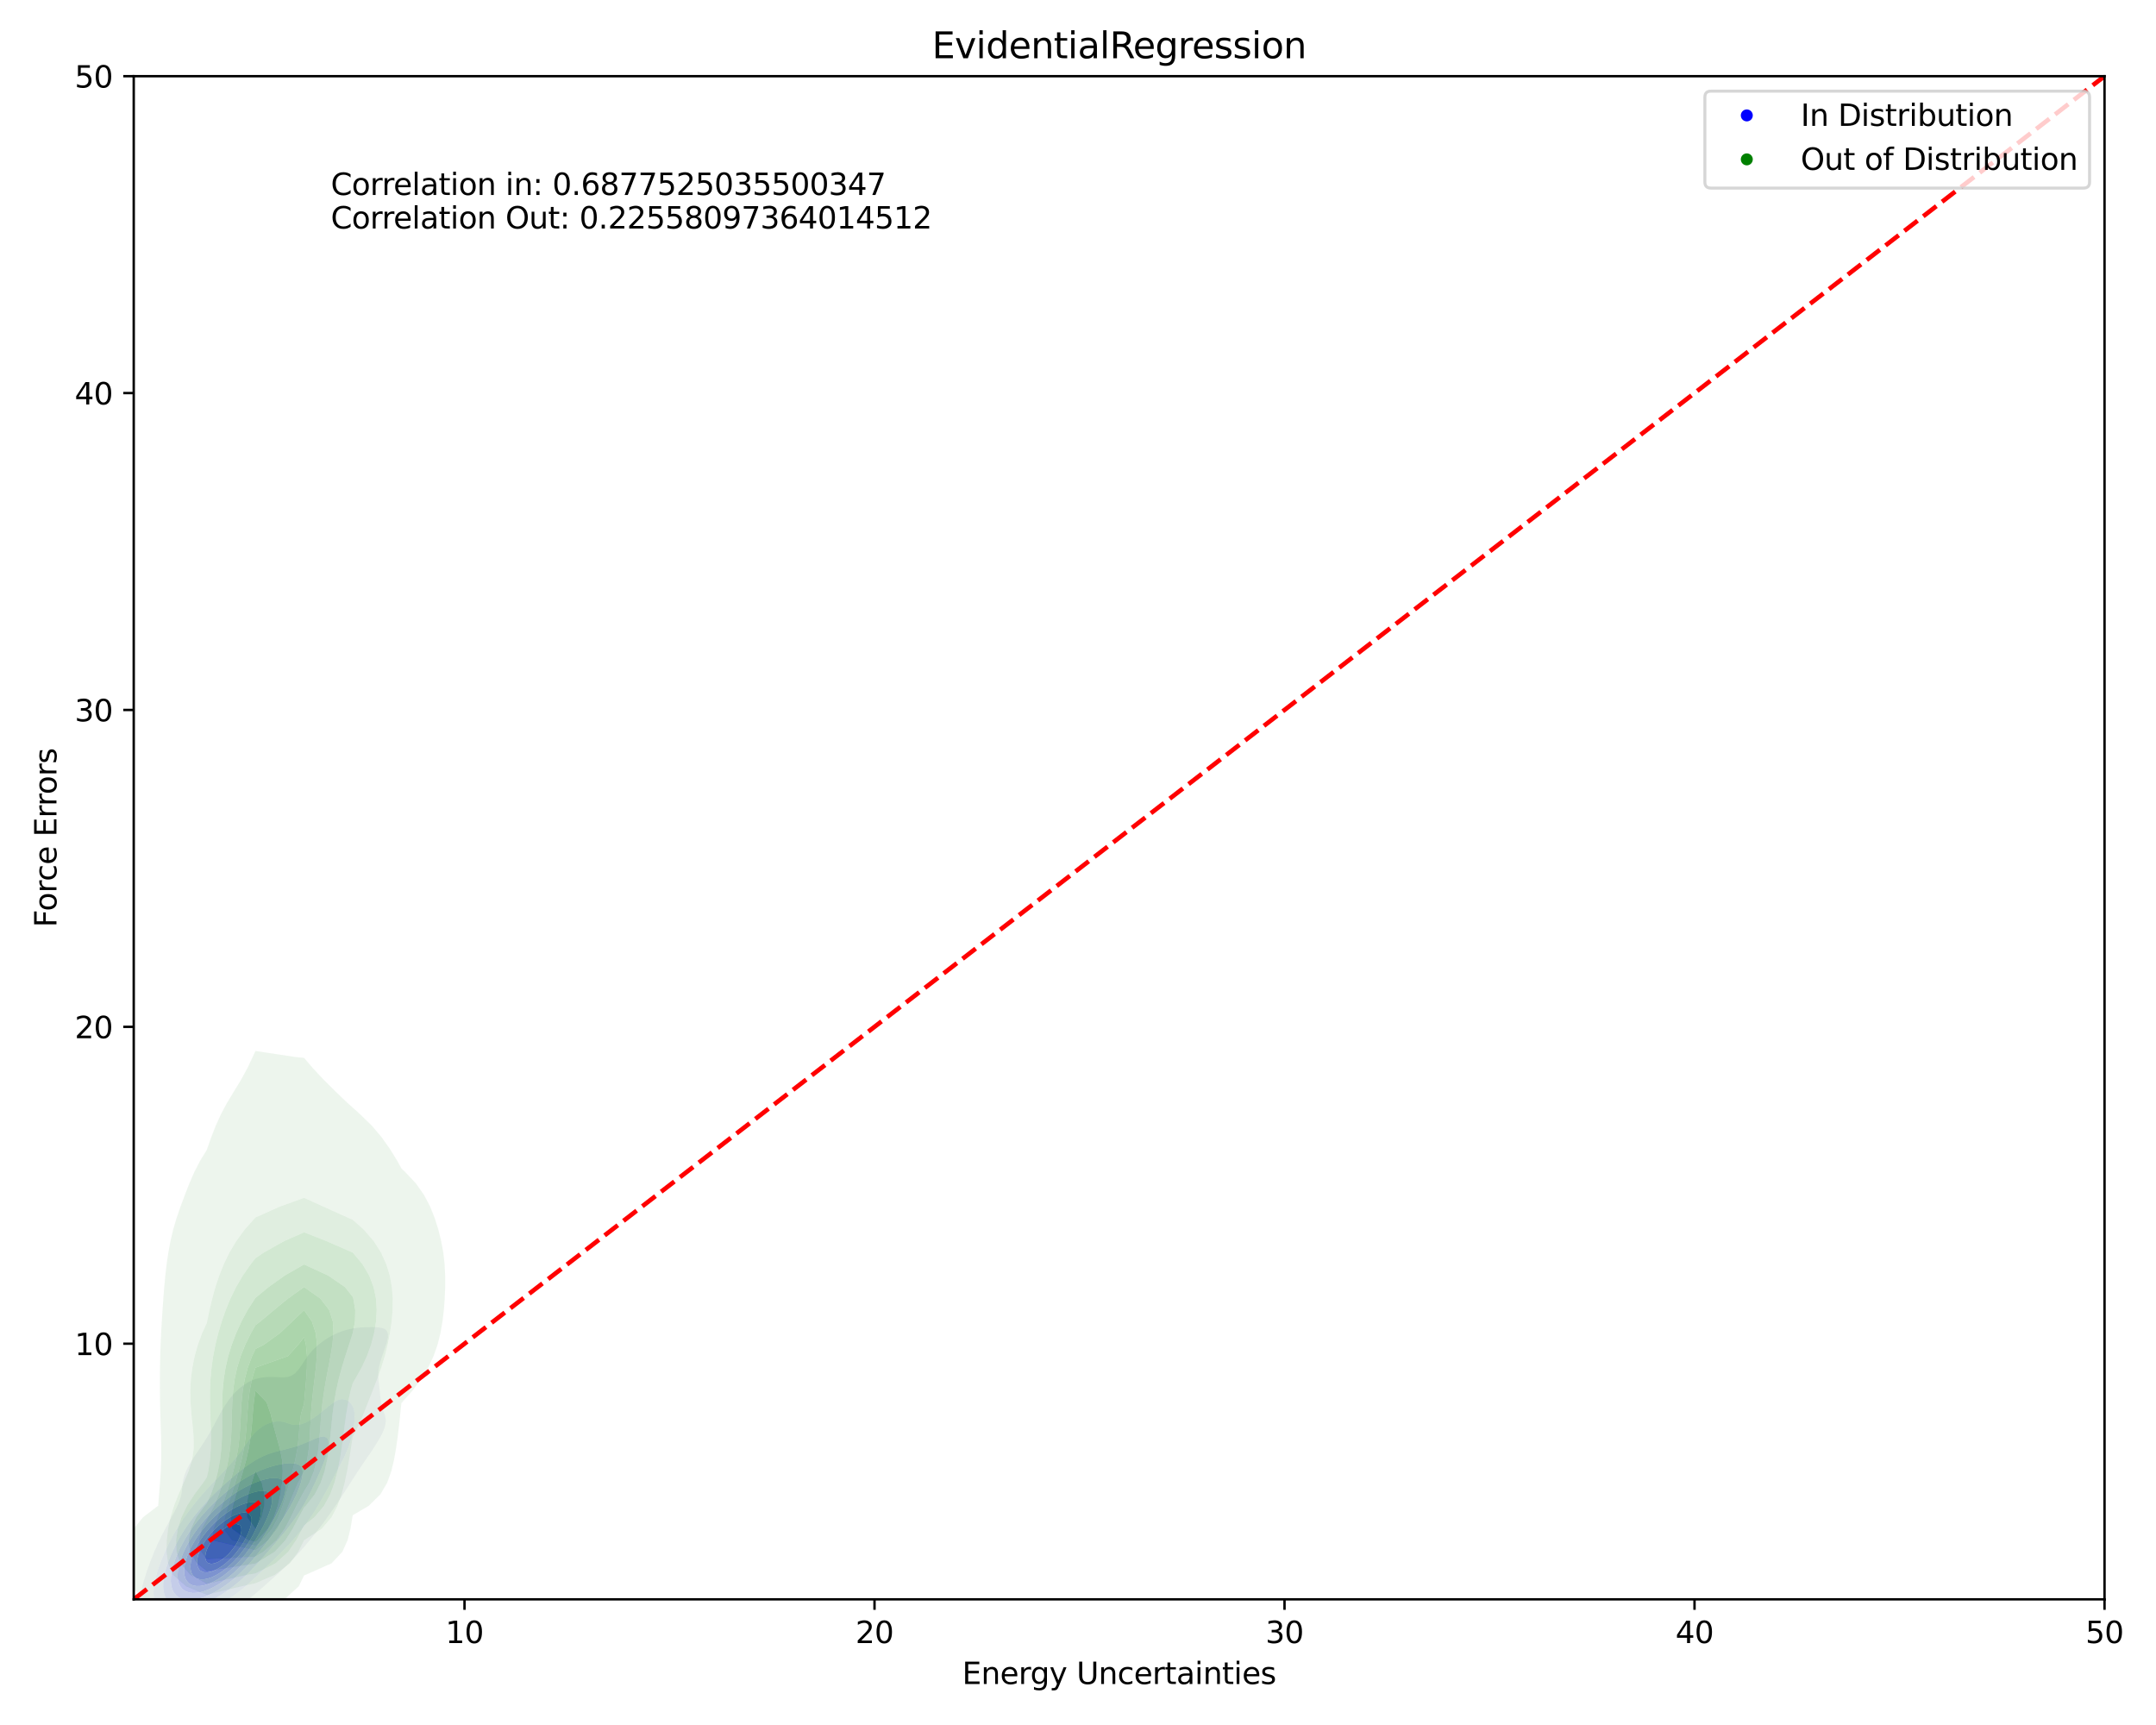 <?xml version="1.0" encoding="utf-8" standalone="no"?>
<!DOCTYPE svg PUBLIC "-//W3C//DTD SVG 1.1//EN"
  "http://www.w3.org/Graphics/SVG/1.1/DTD/svg11.dtd">
<svg xmlns:xlink="http://www.w3.org/1999/xlink" width="720pt" height="576pt" viewBox="0 0 720 576" xmlns="http://www.w3.org/2000/svg" version="1.1">
 <defs>
  <style type="text/css">*{stroke-linejoin: round; stroke-linecap: butt}</style>
 </defs>
 <g id="figure_1">
  <g id="patch_1">
   <path d="M 0 576 
L 720 576 
L 720 0 
L 0 0 
z
" style="fill: #ffffff"/>
  </g>
  <g id="axes_1">
   <g id="patch_2">
    <path d="M 44.66 534.04 
L 702.81 534.04 
L 702.81 25.44 
L 44.66 25.44 
z
" style="fill: #ffffff"/>
   </g>
   <g id="QuadContourSet_1">
    <path d="M 55.844 544.894 
L 57.062 544.928 
L 58.28 544.855 
L 58.762 544.787 
L 59.498 544.705 
L 60.716 544.497 
L 61.935 544.214 
L 63.143 543.852 
L 63.153 543.849 
L 64.371 543.503 
L 65.589 543.082 
L 66.027 542.916 
L 66.808 542.659 
L 68.026 542.204 
L 68.58 541.98 
L 69.244 541.742 
L 70.462 541.257 
L 70.957 541.045 
L 71.681 540.764 
L 72.899 540.226 
L 73.146 540.109 
L 74.117 539.686 
L 75.121 539.173 
L 75.335 539.071 
L 76.553 538.428 
L 76.877 538.238 
L 77.772 537.733 
L 78.449 537.302 
L 78.99 536.967 
L 79.87 536.366 
L 80.208 536.138 
L 81.182 535.43 
L 81.426 535.252 
L 82.416 534.495 
L 82.645 534.317 
L 83.593 533.559 
L 83.863 533.339 
L 84.73 532.623 
L 85.081 532.326 
L 85.837 531.688 
L 86.299 531.285 
L 86.922 530.752 
L 87.517 530.225 
L 87.99 529.816 
L 88.736 529.151 
L 89.046 528.881 
L 89.954 528.066 
L 90.092 527.945 
L 91.133 527.009 
L 91.172 526.974 
L 92.184 526.074 
L 92.39 525.885 
L 93.217 525.138 
L 93.609 524.771 
L 94.226 524.202 
L 94.827 523.625 
L 95.205 523.267 
L 96.045 522.433 
L 96.15 522.331 
L 97.089 521.395 
L 97.263 521.215 
L 98.012 520.459 
L 98.482 519.954 
L 98.896 519.524 
L 99.7 518.623 
L 99.733 518.588 
L 100.595 517.652 
L 100.918 517.273 
L 101.422 516.717 
L 102.136 515.849 
L 102.197 515.781 
L 103.005 514.845 
L 103.354 514.403 
L 103.779 513.91 
L 104.509 512.974 
L 104.573 512.89 
L 105.283 512.038 
L 105.791 511.353 
L 105.999 511.103 
L 106.726 510.167 
L 107.009 509.77 
L 107.444 509.231 
L 108.119 508.296 
L 108.227 508.138 
L 108.838 507.36 
L 109.446 506.466 
L 109.479 506.424 
L 110.187 505.489 
L 110.664 504.761 
L 110.824 504.553 
L 111.493 503.617 
L 111.882 503.004 
L 112.123 502.681 
L 112.762 501.746 
L 113.1 501.196 
L 113.379 500.81 
L 113.997 499.874 
L 114.318 499.34 
L 114.601 498.939 
L 115.207 498.003 
L 115.537 497.449 
L 115.801 497.067 
L 116.404 496.132 
L 116.755 495.545 
L 116.994 495.196 
L 117.602 494.26 
L 117.973 493.65 
L 118.198 493.325 
L 118.815 492.389 
L 119.191 491.785 
L 119.423 491.453 
L 120.05 490.518 
L 120.41 489.954 
L 120.673 489.582 
L 121.308 488.646 
L 121.628 488.152 
L 121.944 487.71 
L 122.58 486.775 
L 122.846 486.365 
L 123.222 485.839 
L 123.851 484.903 
L 124.064 484.569 
L 124.486 483.968 
L 125.096 483.032 
L 125.282 482.726 
L 125.703 482.096 
L 126.277 481.161 
L 126.501 480.76 
L 126.827 480.225 
L 127.336 479.289 
L 127.719 478.49 
L 127.79 478.354 
L 128.191 477.418 
L 128.509 476.482 
L 128.728 475.547 
L 128.827 474.611 
L 128.784 473.675 
L 128.596 472.74 
L 128.293 471.804 
L 127.934 470.868 
L 127.719 470.303 
L 127.617 469.932 
L 127.398 468.997 
L 127.228 468.061 
L 127.1 467.125 
L 126.998 466.19 
L 126.908 465.254 
L 126.816 464.318 
L 126.714 463.383 
L 126.599 462.447 
L 126.501 461.677 
L 126.482 461.511 
L 126.387 460.576 
L 126.326 459.64 
L 126.321 458.704 
L 126.379 457.769 
L 126.501 456.833 
L 126.501 456.833 
L 126.707 455.897 
L 126.958 454.961 
L 127.238 454.026 
L 127.535 453.09 
L 127.719 452.528 
L 127.858 452.154 
L 128.201 451.219 
L 128.529 450.283 
L 128.84 449.347 
L 128.937 449.012 
L 129.135 448.412 
L 129.38 447.476 
L 129.544 446.54 
L 129.575 445.605 
L 129.347 444.669 
L 128.937 444.11 
L 128.393 443.733 
L 127.719 443.468 
L 126.501 443.247 
L 125.282 443.162 
L 124.064 443.142 
L 122.846 443.157 
L 121.628 443.2 
L 120.41 443.273 
L 119.191 443.388 
L 117.973 443.558 
L 117.089 443.733 
L 116.755 443.794 
L 115.537 444.094 
L 114.318 444.482 
L 113.83 444.669 
L 113.1 444.943 
L 111.882 445.485 
L 111.641 445.605 
L 110.664 446.099 
L 109.882 446.54 
L 109.446 446.798 
L 108.387 447.476 
L 108.227 447.586 
L 107.092 448.412 
L 107.009 448.478 
L 105.957 449.347 
L 105.791 449.501 
L 104.955 450.283 
L 104.573 450.689 
L 104.068 451.219 
L 103.354 452.072 
L 103.283 452.154 
L 102.557 453.09 
L 102.136 453.708 
L 101.901 454.026 
L 101.27 454.961 
L 100.918 455.536 
L 100.66 455.897 
L 100.009 456.833 
L 99.7 457.28 
L 99.265 457.769 
L 98.482 458.591 
L 98.325 458.704 
L 97.263 459.385 
L 96.524 459.64 
L 96.045 459.782 
L 94.827 459.906 
L 93.609 459.889 
L 92.39 459.828 
L 91.172 459.781 
L 89.954 459.777 
L 88.736 459.835 
L 87.517 459.971 
L 86.299 460.205 
L 85.081 460.56 
L 85.043 460.576 
L 83.863 461.034 
L 82.94 461.511 
L 82.645 461.659 
L 81.426 462.434 
L 81.41 462.447 
L 80.208 463.367 
L 80.19 463.383 
L 79.151 464.318 
L 78.99 464.469 
L 78.233 465.254 
L 77.772 465.759 
L 77.405 466.19 
L 76.66 467.125 
L 76.553 467.264 
L 75.967 468.061 
L 75.339 468.997 
L 75.335 469.002 
L 74.734 469.932 
L 74.182 470.868 
L 74.117 470.981 
L 73.636 471.804 
L 73.125 472.74 
L 72.899 473.166 
L 72.617 473.675 
L 72.117 474.611 
L 71.681 475.452 
L 71.629 475.547 
L 71.112 476.482 
L 70.606 477.418 
L 70.462 477.678 
L 70.068 478.354 
L 69.523 479.289 
L 69.244 479.76 
L 68.953 480.225 
L 68.365 481.161 
L 68.026 481.693 
L 67.756 482.096 
L 67.134 483.032 
L 66.808 483.521 
L 66.498 483.968 
L 65.864 484.903 
L 65.589 485.314 
L 65.229 485.839 
L 64.614 486.775 
L 64.371 487.16 
L 64.016 487.71 
L 63.456 488.646 
L 63.153 489.189 
L 62.929 489.582 
L 62.455 490.518 
L 62.03 491.453 
L 61.935 491.702 
L 61.667 492.389 
L 61.374 493.325 
L 61.148 494.26 
L 60.988 495.196 
L 60.883 496.132 
L 60.807 497.067 
L 60.723 498.003 
L 60.716 498.043 
L 60.574 498.939 
L 60.344 499.874 
L 60.044 500.81 
L 59.704 501.746 
L 59.498 502.25 
L 59.303 502.681 
L 58.835 503.617 
L 58.393 504.553 
L 58.28 504.779 
L 57.875 505.489 
L 57.373 506.424 
L 57.062 507.047 
L 56.879 507.36 
L 56.339 508.296 
L 55.876 509.231 
L 55.844 509.296 
L 55.324 510.167 
L 54.847 511.103 
L 54.625 511.578 
L 54.361 512.038 
L 53.87 512.974 
L 53.456 513.91 
L 53.407 514.026 
L 52.968 514.845 
L 52.539 515.781 
L 52.189 516.675 
L 52.168 516.717 
L 51.71 517.652 
L 51.322 518.588 
L 50.989 519.524 
L 50.971 519.577 
L 50.57 520.459 
L 50.203 521.395 
L 49.885 522.331 
L 49.752 522.753 
L 49.537 523.267 
L 49.179 524.202 
L 48.869 525.138 
L 48.599 526.074 
L 48.534 526.314 
L 48.282 527.009 
L 47.985 527.945 
L 47.731 528.881 
L 47.515 529.816 
L 47.332 530.752 
L 47.316 530.849 
L 47.128 531.688 
L 46.967 532.623 
L 46.854 533.559 
L 46.79 534.495 
L 46.78 535.43 
L 46.832 536.366 
L 46.958 537.302 
L 47.174 538.238 
L 47.316 538.664 
L 47.474 539.173 
L 47.883 540.109 
L 48.471 541.045 
L 48.534 541.128 
L 49.229 541.98 
L 49.752 542.483 
L 50.284 542.916 
L 50.971 543.397 
L 51.826 543.852 
L 52.189 544.032 
L 53.407 544.477 
L 54.625 544.743 
L 55.008 544.787 
z
M 57.665 540.109 
L 57.062 539.998 
L 55.844 539.595 
L 55.029 539.173 
L 54.625 538.937 
L 53.741 538.238 
L 53.407 537.909 
L 52.888 537.302 
L 52.298 536.366 
L 52.189 536.136 
L 51.87 535.43 
L 51.577 534.495 
L 51.396 533.559 
L 51.304 532.623 
L 51.282 531.688 
L 51.319 530.752 
L 51.406 529.816 
L 51.54 528.881 
L 51.718 527.945 
L 51.941 527.009 
L 52.189 526.149 
L 52.206 526.074 
L 52.448 525.138 
L 52.726 524.202 
L 53.046 523.267 
L 53.407 522.351 
L 53.413 522.331 
L 53.728 521.395 
L 54.086 520.459 
L 54.498 519.524 
L 54.625 519.253 
L 54.881 518.588 
L 55.282 517.652 
L 55.746 516.717 
L 55.844 516.531 
L 56.17 515.781 
L 56.632 514.845 
L 57.062 514.083 
L 57.144 513.91 
L 57.615 512.974 
L 58.167 512.038 
L 58.28 511.856 
L 58.684 511.103 
L 59.259 510.167 
L 59.498 509.806 
L 59.834 509.231 
L 60.444 508.296 
L 60.716 507.907 
L 61.062 507.36 
L 61.717 506.424 
L 61.935 506.131 
L 62.369 505.489 
L 63.082 504.553 
L 63.153 504.461 
L 63.758 503.617 
L 64.371 502.859 
L 64.506 502.681 
L 65.238 501.746 
L 65.589 501.328 
L 66.002 500.81 
L 66.808 499.891 
L 66.822 499.874 
L 67.6 498.939 
L 68.026 498.467 
L 68.429 498.003 
L 69.244 497.134 
L 69.304 497.067 
L 70.15 496.132 
L 70.462 495.804 
L 71.022 495.196 
L 71.681 494.521 
L 71.927 494.26 
L 72.842 493.325 
L 72.899 493.266 
L 73.715 492.389 
L 74.117 491.972 
L 74.605 491.453 
L 75.335 490.693 
L 75.501 490.518 
L 76.361 489.582 
L 76.553 489.367 
L 77.186 488.646 
L 77.772 487.981 
L 78.009 487.71 
L 78.79 486.775 
L 78.99 486.521 
L 79.526 485.839 
L 80.208 484.967 
L 80.259 484.903 
L 80.924 483.968 
L 81.426 483.263 
L 81.596 483.032 
L 82.235 482.096 
L 82.645 481.507 
L 82.895 481.161 
L 83.574 480.225 
L 83.863 479.845 
L 84.315 479.289 
L 85.081 478.435 
L 85.162 478.354 
L 86.157 477.418 
L 86.299 477.297 
L 87.402 476.482 
L 87.517 476.404 
L 88.736 475.708 
L 89.1 475.547 
L 89.954 475.181 
L 91.172 474.815 
L 92.39 474.616 
L 93.609 474.611 
L 94.827 474.821 
L 96.045 475.205 
L 97.072 475.547 
L 97.263 475.601 
L 98.482 475.787 
L 99.7 475.736 
L 100.552 475.547 
L 100.918 475.462 
L 102.136 474.972 
L 102.844 474.611 
L 103.354 474.341 
L 104.436 473.675 
L 104.573 473.588 
L 105.774 472.74 
L 105.791 472.727 
L 106.984 471.804 
L 107.009 471.783 
L 108.137 470.868 
L 108.227 470.789 
L 109.28 469.932 
L 109.446 469.781 
L 110.463 468.997 
L 110.664 468.818 
L 111.795 468.061 
L 111.882 467.991 
L 113.1 467.381 
L 114.318 467.182 
L 115.537 467.385 
L 116.671 468.061 
L 116.755 468.115 
L 117.471 468.997 
L 117.973 469.918 
L 117.979 469.932 
L 118.232 470.868 
L 118.37 471.804 
L 118.424 472.74 
L 118.414 473.675 
L 118.356 474.611 
L 118.259 475.547 
L 118.128 476.482 
L 117.973 477.37 
L 117.965 477.418 
L 117.791 478.354 
L 117.589 479.289 
L 117.354 480.225 
L 117.081 481.161 
L 116.765 482.096 
L 116.755 482.122 
L 116.447 483.032 
L 116.088 483.968 
L 115.683 484.903 
L 115.537 485.214 
L 115.269 485.839 
L 114.833 486.775 
L 114.354 487.71 
L 114.318 487.777 
L 113.894 488.646 
L 113.403 489.582 
L 113.1 490.129 
L 112.904 490.518 
L 112.414 491.453 
L 111.894 492.389 
L 111.882 492.411 
L 111.412 493.325 
L 110.904 494.26 
L 110.664 494.69 
L 110.405 495.196 
L 109.91 496.132 
L 109.446 496.964 
L 109.393 497.067 
L 108.904 498.003 
L 108.383 498.939 
L 108.227 499.207 
L 107.873 499.874 
L 107.345 500.81 
L 107.009 501.371 
L 106.802 501.746 
L 106.257 502.681 
L 105.791 503.425 
L 105.679 503.617 
L 105.107 504.553 
L 104.573 505.36 
L 104.493 505.489 
L 103.885 506.424 
L 103.354 507.18 
L 103.234 507.36 
L 102.583 508.296 
L 102.136 508.894 
L 101.895 509.231 
L 101.19 510.167 
L 100.918 510.51 
L 100.463 511.103 
L 99.7 512.032 
L 99.694 512.038 
L 98.927 512.974 
L 98.482 513.484 
L 98.118 513.91 
L 97.27 514.845 
L 97.263 514.853 
L 96.421 515.781 
L 96.045 516.174 
L 95.536 516.717 
L 94.827 517.435 
L 94.618 517.652 
L 93.676 518.588 
L 93.609 518.653 
L 92.74 519.524 
L 92.39 519.857 
L 91.787 520.459 
L 91.172 521.04 
L 90.818 521.395 
L 89.954 522.21 
L 89.835 522.331 
L 88.864 523.267 
L 88.736 523.386 
L 87.912 524.202 
L 87.517 524.569 
L 86.945 525.138 
L 86.299 525.738 
L 85.96 526.074 
L 85.081 526.884 
L 84.952 527.009 
L 83.934 527.945 
L 83.863 528.008 
L 82.908 528.881 
L 82.645 529.109 
L 81.837 529.816 
L 81.426 530.158 
L 80.711 530.752 
L 80.208 531.152 
L 79.52 531.688 
L 78.99 532.088 
L 78.25 532.623 
L 77.772 532.964 
L 76.884 533.559 
L 76.553 533.78 
L 75.399 534.495 
L 75.335 534.535 
L 74.117 535.266 
L 73.817 535.43 
L 72.899 535.952 
L 72.083 536.366 
L 71.681 536.58 
L 70.462 537.174 
L 70.175 537.302 
L 69.244 537.749 
L 68.049 538.238 
L 68.026 538.248 
L 66.808 538.753 
L 65.589 539.163 
L 65.552 539.173 
L 64.371 539.562 
L 63.153 539.871 
L 61.935 540.094 
L 61.8 540.109 
L 60.716 540.253 
L 59.498 540.302 
L 58.28 540.222 
z
" clip-path="url(#p442dc3d893)" style="fill: #ebebf3"/>
    <path d="M 58.28 540.222 
L 59.498 540.302 
L 60.716 540.253 
L 61.8 540.109 
L 61.935 540.094 
L 63.153 539.871 
L 64.371 539.562 
L 65.552 539.173 
L 65.589 539.163 
L 66.808 538.753 
L 68.026 538.248 
L 68.049 538.238 
L 69.244 537.749 
L 70.175 537.302 
L 70.462 537.174 
L 71.681 536.58 
L 72.083 536.366 
L 72.899 535.952 
L 73.817 535.43 
L 74.117 535.266 
L 75.335 534.535 
L 75.399 534.495 
L 76.553 533.78 
L 76.884 533.559 
L 77.772 532.964 
L 78.25 532.623 
L 78.99 532.088 
L 79.52 531.688 
L 80.208 531.152 
L 80.711 530.752 
L 81.426 530.158 
L 81.837 529.816 
L 82.645 529.109 
L 82.908 528.881 
L 83.863 528.008 
L 83.934 527.945 
L 84.952 527.009 
L 85.081 526.884 
L 85.96 526.074 
L 86.299 525.738 
L 86.945 525.138 
L 87.517 524.569 
L 87.912 524.202 
L 88.736 523.386 
L 88.864 523.267 
L 89.835 522.331 
L 89.954 522.21 
L 90.818 521.395 
L 91.172 521.04 
L 91.787 520.459 
L 92.39 519.857 
L 92.74 519.524 
L 93.609 518.653 
L 93.676 518.588 
L 94.618 517.652 
L 94.827 517.435 
L 95.536 516.717 
L 96.045 516.174 
L 96.421 515.781 
L 97.263 514.853 
L 97.27 514.845 
L 98.118 513.91 
L 98.482 513.484 
L 98.927 512.974 
L 99.694 512.038 
L 99.7 512.032 
L 100.463 511.103 
L 100.918 510.51 
L 101.19 510.167 
L 101.895 509.231 
L 102.136 508.894 
L 102.583 508.296 
L 103.234 507.36 
L 103.354 507.18 
L 103.885 506.424 
L 104.493 505.489 
L 104.573 505.36 
L 105.107 504.553 
L 105.679 503.617 
L 105.791 503.425 
L 106.257 502.681 
L 106.802 501.746 
L 107.009 501.371 
L 107.345 500.81 
L 107.873 499.874 
L 108.227 499.207 
L 108.383 498.939 
L 108.904 498.003 
L 109.393 497.067 
L 109.446 496.964 
L 109.91 496.132 
L 110.405 495.196 
L 110.664 494.69 
L 110.904 494.26 
L 111.412 493.325 
L 111.882 492.411 
L 111.894 492.389 
L 112.414 491.453 
L 112.904 490.518 
L 113.1 490.129 
L 113.403 489.582 
L 113.894 488.646 
L 114.318 487.777 
L 114.354 487.71 
L 114.833 486.775 
L 115.269 485.839 
L 115.537 485.214 
L 115.683 484.903 
L 116.088 483.968 
L 116.447 483.032 
L 116.755 482.122 
L 116.765 482.096 
L 117.081 481.161 
L 117.354 480.225 
L 117.589 479.289 
L 117.791 478.354 
L 117.965 477.418 
L 117.973 477.37 
L 118.128 476.482 
L 118.259 475.547 
L 118.356 474.611 
L 118.414 473.675 
L 118.424 472.74 
L 118.37 471.804 
L 118.232 470.868 
L 117.979 469.932 
L 117.973 469.918 
L 117.471 468.997 
L 116.755 468.115 
L 116.671 468.061 
L 115.537 467.385 
L 114.318 467.182 
L 113.1 467.381 
L 111.882 467.991 
L 111.795 468.061 
L 110.664 468.818 
L 110.463 468.997 
L 109.446 469.781 
L 109.28 469.932 
L 108.227 470.789 
L 108.137 470.868 
L 107.009 471.783 
L 106.984 471.804 
L 105.791 472.727 
L 105.774 472.74 
L 104.573 473.588 
L 104.436 473.675 
L 103.354 474.341 
L 102.844 474.611 
L 102.136 474.972 
L 100.918 475.462 
L 100.552 475.547 
L 99.7 475.736 
L 98.482 475.787 
L 97.263 475.601 
L 97.072 475.547 
L 96.045 475.205 
L 94.827 474.821 
L 93.609 474.611 
L 92.39 474.616 
L 91.172 474.815 
L 89.954 475.181 
L 89.1 475.547 
L 88.736 475.708 
L 87.517 476.404 
L 87.402 476.482 
L 86.299 477.297 
L 86.157 477.418 
L 85.162 478.354 
L 85.081 478.435 
L 84.315 479.289 
L 83.863 479.845 
L 83.574 480.225 
L 82.895 481.161 
L 82.645 481.507 
L 82.235 482.096 
L 81.596 483.032 
L 81.426 483.263 
L 80.924 483.968 
L 80.259 484.903 
L 80.208 484.967 
L 79.526 485.839 
L 78.99 486.521 
L 78.79 486.775 
L 78.009 487.71 
L 77.772 487.981 
L 77.186 488.646 
L 76.553 489.367 
L 76.361 489.582 
L 75.501 490.518 
L 75.335 490.693 
L 74.605 491.453 
L 74.117 491.972 
L 73.715 492.389 
L 72.899 493.266 
L 72.842 493.325 
L 71.927 494.26 
L 71.681 494.521 
L 71.022 495.196 
L 70.462 495.804 
L 70.15 496.132 
L 69.304 497.067 
L 69.244 497.134 
L 68.429 498.003 
L 68.026 498.467 
L 67.6 498.939 
L 66.822 499.874 
L 66.808 499.891 
L 66.002 500.81 
L 65.589 501.328 
L 65.238 501.746 
L 64.506 502.681 
L 64.371 502.859 
L 63.758 503.617 
L 63.153 504.461 
L 63.082 504.553 
L 62.369 505.489 
L 61.935 506.131 
L 61.717 506.424 
L 61.062 507.36 
L 60.716 507.907 
L 60.444 508.296 
L 59.834 509.231 
L 59.498 509.806 
L 59.259 510.167 
L 58.684 511.103 
L 58.28 511.856 
L 58.167 512.038 
L 57.615 512.974 
L 57.144 513.91 
L 57.062 514.083 
L 56.632 514.845 
L 56.17 515.781 
L 55.844 516.531 
L 55.746 516.717 
L 55.282 517.652 
L 54.881 518.588 
L 54.625 519.253 
L 54.498 519.524 
L 54.086 520.459 
L 53.728 521.395 
L 53.413 522.331 
L 53.407 522.351 
L 53.046 523.267 
L 52.726 524.202 
L 52.448 525.138 
L 52.206 526.074 
L 52.189 526.149 
L 51.941 527.009 
L 51.718 527.945 
L 51.54 528.881 
L 51.406 529.816 
L 51.319 530.752 
L 51.282 531.688 
L 51.304 532.623 
L 51.396 533.559 
L 51.577 534.495 
L 51.87 535.43 
L 52.189 536.136 
L 52.298 536.366 
L 52.888 537.302 
L 53.407 537.909 
L 53.741 538.238 
L 54.625 538.937 
L 55.029 539.173 
L 55.844 539.595 
L 57.062 539.998 
L 57.665 540.109 
z
M 58.414 536.366 
L 58.28 536.315 
L 57.062 535.594 
L 56.863 535.43 
L 55.959 534.495 
L 55.844 534.337 
L 55.359 533.559 
L 54.958 532.623 
L 54.705 531.688 
L 54.625 531.185 
L 54.556 530.752 
L 54.492 529.816 
L 54.505 528.881 
L 54.585 527.945 
L 54.625 527.675 
L 54.709 527.009 
L 54.87 526.074 
L 55.073 525.138 
L 55.318 524.202 
L 55.607 523.267 
L 55.844 522.605 
L 55.926 522.331 
L 56.238 521.395 
L 56.593 520.459 
L 57 519.524 
L 57.062 519.39 
L 57.382 518.588 
L 57.8 517.652 
L 58.279 516.717 
L 58.28 516.715 
L 58.714 515.781 
L 59.212 514.845 
L 59.498 514.353 
L 59.727 513.91 
L 60.252 512.974 
L 60.716 512.24 
L 60.832 512.038 
L 61.395 511.103 
L 61.935 510.314 
L 62.027 510.167 
L 62.641 509.231 
L 63.153 508.536 
L 63.318 508.296 
L 63.996 507.36 
L 64.371 506.884 
L 64.714 506.424 
L 65.471 505.489 
L 65.589 505.347 
L 66.226 504.553 
L 66.808 503.887 
L 67.037 503.617 
L 67.869 502.681 
L 68.026 502.51 
L 68.712 501.746 
L 69.244 501.187 
L 69.599 500.81 
L 70.462 499.936 
L 70.523 499.874 
L 71.45 498.939 
L 71.681 498.712 
L 72.405 498.003 
L 72.899 497.531 
L 73.392 497.067 
L 74.117 496.394 
L 74.407 496.132 
L 75.335 495.293 
L 75.447 495.196 
L 76.508 494.26 
L 76.553 494.219 
L 77.59 493.325 
L 77.772 493.165 
L 78.706 492.389 
L 78.99 492.145 
L 79.858 491.453 
L 80.208 491.162 
L 81.054 490.518 
L 81.426 490.218 
L 82.308 489.582 
L 82.645 489.322 
L 83.641 488.646 
L 83.863 488.484 
L 85.081 487.716 
L 85.092 487.71 
L 86.299 487.002 
L 86.768 486.775 
L 87.517 486.379 
L 88.736 485.861 
L 88.797 485.839 
L 89.954 485.39 
L 91.172 485.012 
L 91.573 484.903 
L 92.39 484.665 
L 93.609 484.351 
L 94.827 484.06 
L 95.208 483.968 
L 96.045 483.751 
L 97.263 483.425 
L 98.482 483.075 
L 98.619 483.032 
L 99.7 482.672 
L 100.918 482.229 
L 101.261 482.096 
L 102.136 481.736 
L 103.354 481.21 
L 103.477 481.161 
L 104.573 480.679 
L 105.671 480.225 
L 105.791 480.171 
L 107.009 479.788 
L 108.227 479.663 
L 109.301 480.225 
L 109.446 480.424 
L 109.67 481.161 
L 109.731 482.096 
L 109.659 483.032 
L 109.502 483.968 
L 109.446 484.199 
L 109.271 484.903 
L 108.998 485.839 
L 108.697 486.775 
L 108.368 487.71 
L 108.227 488.071 
L 108.012 488.646 
L 107.641 489.582 
L 107.255 490.518 
L 107.009 491.081 
L 106.855 491.453 
L 106.452 492.389 
L 106.034 493.325 
L 105.791 493.846 
L 105.609 494.26 
L 105.184 495.196 
L 104.739 496.132 
L 104.573 496.468 
L 104.294 497.067 
L 103.838 498.003 
L 103.354 498.939 
L 103.354 498.939 
L 102.882 499.874 
L 102.376 500.81 
L 102.136 501.231 
L 101.859 501.746 
L 101.322 502.681 
L 100.918 503.34 
L 100.757 503.617 
L 100.182 504.553 
L 99.7 505.279 
L 99.568 505.489 
L 98.947 506.424 
L 98.482 507.075 
L 98.288 507.36 
L 97.615 508.296 
L 97.263 508.753 
L 96.917 509.231 
L 96.186 510.167 
L 96.045 510.338 
L 95.459 511.103 
L 94.827 511.857 
L 94.687 512.038 
L 93.921 512.974 
L 93.609 513.328 
L 93.143 513.91 
L 92.39 514.762 
L 92.324 514.845 
L 91.54 515.781 
L 91.172 516.183 
L 90.736 516.717 
L 89.954 517.579 
L 89.894 517.652 
L 89.097 518.588 
L 88.736 518.975 
L 88.276 519.524 
L 87.517 520.341 
L 87.418 520.459 
L 86.588 521.395 
L 86.299 521.695 
L 85.741 522.331 
L 85.081 523.012 
L 84.853 523.267 
L 83.943 524.202 
L 83.863 524.282 
L 83.042 525.138 
L 82.645 525.519 
L 82.09 526.074 
L 81.426 526.688 
L 81.088 527.009 
L 80.208 527.79 
L 80.034 527.945 
L 78.99 528.826 
L 78.925 528.881 
L 77.772 529.801 
L 77.751 529.816 
L 76.553 530.716 
L 76.503 530.752 
L 75.335 531.574 
L 75.162 531.688 
L 74.117 532.376 
L 73.706 532.623 
L 72.899 533.119 
L 72.101 533.559 
L 71.681 533.799 
L 70.462 534.422 
L 70.304 534.495 
L 69.244 535.013 
L 68.226 535.43 
L 68.026 535.52 
L 66.808 535.986 
L 65.589 536.354 
L 65.539 536.366 
L 64.371 536.671 
L 63.153 536.88 
L 61.935 536.975 
L 60.716 536.939 
L 59.498 536.736 
z
" clip-path="url(#p442dc3d893)" style="fill: #dcdcf4"/>
    <path d="M 59.498 536.736 
L 60.716 536.939 
L 61.935 536.975 
L 63.153 536.88 
L 64.371 536.671 
L 65.539 536.366 
L 65.589 536.354 
L 66.808 535.986 
L 68.026 535.52 
L 68.226 535.43 
L 69.244 535.013 
L 70.304 534.495 
L 70.462 534.422 
L 71.681 533.799 
L 72.101 533.559 
L 72.899 533.119 
L 73.706 532.623 
L 74.117 532.376 
L 75.162 531.688 
L 75.335 531.574 
L 76.503 530.752 
L 76.553 530.716 
L 77.751 529.816 
L 77.772 529.801 
L 78.925 528.881 
L 78.99 528.826 
L 80.034 527.945 
L 80.208 527.79 
L 81.088 527.009 
L 81.426 526.688 
L 82.09 526.074 
L 82.645 525.519 
L 83.042 525.138 
L 83.863 524.282 
L 83.943 524.202 
L 84.853 523.267 
L 85.081 523.012 
L 85.741 522.331 
L 86.299 521.695 
L 86.588 521.395 
L 87.418 520.459 
L 87.517 520.341 
L 88.276 519.524 
L 88.736 518.975 
L 89.097 518.588 
L 89.894 517.652 
L 89.954 517.579 
L 90.736 516.717 
L 91.172 516.183 
L 91.54 515.781 
L 92.324 514.845 
L 92.39 514.762 
L 93.143 513.91 
L 93.609 513.328 
L 93.921 512.974 
L 94.687 512.038 
L 94.827 511.857 
L 95.459 511.103 
L 96.045 510.338 
L 96.186 510.167 
L 96.917 509.231 
L 97.263 508.753 
L 97.615 508.296 
L 98.288 507.36 
L 98.482 507.075 
L 98.947 506.424 
L 99.568 505.489 
L 99.7 505.279 
L 100.182 504.553 
L 100.757 503.617 
L 100.918 503.34 
L 101.322 502.681 
L 101.859 501.746 
L 102.136 501.231 
L 102.376 500.81 
L 102.882 499.874 
L 103.354 498.939 
L 103.354 498.939 
L 103.838 498.003 
L 104.294 497.067 
L 104.573 496.468 
L 104.739 496.132 
L 105.184 495.196 
L 105.609 494.26 
L 105.791 493.846 
L 106.034 493.325 
L 106.452 492.389 
L 106.855 491.453 
L 107.009 491.081 
L 107.255 490.518 
L 107.641 489.582 
L 108.012 488.646 
L 108.227 488.071 
L 108.368 487.71 
L 108.697 486.775 
L 108.998 485.839 
L 109.271 484.903 
L 109.446 484.199 
L 109.502 483.968 
L 109.659 483.032 
L 109.731 482.096 
L 109.67 481.161 
L 109.446 480.424 
L 109.301 480.225 
L 108.227 479.663 
L 107.009 479.788 
L 105.791 480.171 
L 105.671 480.225 
L 104.573 480.679 
L 103.477 481.161 
L 103.354 481.21 
L 102.136 481.736 
L 101.261 482.096 
L 100.918 482.229 
L 99.7 482.672 
L 98.619 483.032 
L 98.482 483.075 
L 97.263 483.425 
L 96.045 483.751 
L 95.208 483.968 
L 94.827 484.06 
L 93.609 484.351 
L 92.39 484.665 
L 91.573 484.903 
L 91.172 485.012 
L 89.954 485.39 
L 88.797 485.839 
L 88.736 485.861 
L 87.517 486.379 
L 86.768 486.775 
L 86.299 487.002 
L 85.092 487.71 
L 85.081 487.716 
L 83.863 488.484 
L 83.641 488.646 
L 82.645 489.322 
L 82.308 489.582 
L 81.426 490.218 
L 81.054 490.518 
L 80.208 491.162 
L 79.858 491.453 
L 78.99 492.145 
L 78.706 492.389 
L 77.772 493.165 
L 77.59 493.325 
L 76.553 494.219 
L 76.508 494.26 
L 75.447 495.196 
L 75.335 495.293 
L 74.407 496.132 
L 74.117 496.394 
L 73.392 497.067 
L 72.899 497.531 
L 72.405 498.003 
L 71.681 498.712 
L 71.45 498.939 
L 70.523 499.874 
L 70.462 499.936 
L 69.599 500.81 
L 69.244 501.187 
L 68.712 501.746 
L 68.026 502.51 
L 67.869 502.681 
L 67.037 503.617 
L 66.808 503.887 
L 66.226 504.553 
L 65.589 505.347 
L 65.471 505.489 
L 64.714 506.424 
L 64.371 506.884 
L 63.996 507.36 
L 63.318 508.296 
L 63.153 508.536 
L 62.641 509.231 
L 62.027 510.167 
L 61.935 510.314 
L 61.395 511.103 
L 60.832 512.038 
L 60.716 512.24 
L 60.252 512.974 
L 59.727 513.91 
L 59.498 514.353 
L 59.212 514.845 
L 58.714 515.781 
L 58.28 516.715 
L 58.279 516.717 
L 57.8 517.652 
L 57.382 518.588 
L 57.062 519.39 
L 57 519.524 
L 56.593 520.459 
L 56.238 521.395 
L 55.926 522.331 
L 55.844 522.605 
L 55.607 523.267 
L 55.318 524.202 
L 55.073 525.138 
L 54.87 526.074 
L 54.709 527.009 
L 54.625 527.675 
L 54.585 527.945 
L 54.505 528.881 
L 54.492 529.816 
L 54.556 530.752 
L 54.625 531.185 
L 54.705 531.688 
L 54.958 532.623 
L 55.359 533.559 
L 55.844 534.337 
L 55.959 534.495 
L 56.863 535.43 
L 57.062 535.594 
L 58.28 536.315 
L 58.414 536.366 
z
M 60.029 533.559 
L 59.498 533.254 
L 58.76 532.623 
L 58.28 532.065 
L 58.021 531.688 
L 57.557 530.752 
L 57.268 529.816 
L 57.108 528.881 
L 57.062 528.176 
L 57.047 527.945 
L 57.062 527.194 
L 57.065 527.009 
L 57.146 526.074 
L 57.281 525.138 
L 57.465 524.202 
L 57.694 523.267 
L 57.971 522.331 
L 58.28 521.443 
L 58.295 521.395 
L 58.617 520.459 
L 58.981 519.524 
L 59.396 518.588 
L 59.498 518.377 
L 59.811 517.652 
L 60.26 516.717 
L 60.716 515.871 
L 60.761 515.781 
L 61.247 514.845 
L 61.796 513.91 
L 61.935 513.688 
L 62.347 512.974 
L 62.947 512.038 
L 63.153 511.736 
L 63.56 511.103 
L 64.222 510.167 
L 64.371 509.965 
L 64.892 509.231 
L 65.589 508.341 
L 65.624 508.296 
L 66.353 507.36 
L 66.808 506.821 
L 67.136 506.424 
L 67.959 505.489 
L 68.026 505.414 
L 68.794 504.553 
L 69.244 504.075 
L 69.677 503.617 
L 70.462 502.821 
L 70.602 502.681 
L 71.555 501.746 
L 71.681 501.624 
L 72.54 500.81 
L 72.899 500.475 
L 73.568 499.874 
L 74.117 499.384 
L 74.64 498.939 
L 75.335 498.343 
L 75.757 498.003 
L 76.553 497.35 
L 76.925 497.067 
L 77.772 496.405 
L 78.153 496.132 
L 78.99 495.509 
L 79.455 495.196 
L 80.208 494.665 
L 80.85 494.26 
L 81.426 493.877 
L 82.363 493.325 
L 82.645 493.149 
L 83.863 492.475 
L 84.039 492.389 
L 85.081 491.847 
L 85.95 491.453 
L 86.299 491.285 
L 87.517 490.768 
L 88.196 490.518 
L 88.736 490.305 
L 89.954 489.889 
L 91.001 489.582 
L 91.172 489.528 
L 92.39 489.209 
L 93.609 488.95 
L 94.827 488.748 
L 95.756 488.646 
L 96.045 488.612 
L 97.263 488.564 
L 98.482 488.646 
L 98.482 488.646 
L 99.7 489.024 
L 100.421 489.582 
L 100.918 490.456 
L 100.94 490.518 
L 101.074 491.453 
L 101.047 492.389 
L 100.918 493.307 
L 100.916 493.325 
L 100.708 494.26 
L 100.449 495.196 
L 100.146 496.132 
L 99.801 497.067 
L 99.7 497.31 
L 99.43 498.003 
L 99.031 498.939 
L 98.592 499.874 
L 98.482 500.091 
L 98.143 500.81 
L 97.664 501.746 
L 97.263 502.462 
L 97.151 502.681 
L 96.639 503.617 
L 96.075 504.553 
L 96.045 504.6 
L 95.531 505.489 
L 94.934 506.424 
L 94.827 506.582 
L 94.354 507.36 
L 93.726 508.296 
L 93.609 508.46 
L 93.12 509.231 
L 92.461 510.167 
L 92.39 510.262 
L 91.839 511.103 
L 91.172 512.007 
L 91.152 512.038 
L 90.514 512.974 
L 89.954 513.706 
L 89.817 513.91 
L 89.143 514.845 
L 88.736 515.358 
L 88.438 515.781 
L 87.717 516.717 
L 87.517 516.958 
L 87.003 517.652 
L 86.299 518.501 
L 86.234 518.588 
L 85.493 519.524 
L 85.081 519.996 
L 84.709 520.459 
L 83.877 521.395 
L 83.863 521.41 
L 83.067 522.331 
L 82.645 522.776 
L 82.201 523.267 
L 81.426 524.052 
L 81.282 524.202 
L 80.334 525.138 
L 80.208 525.257 
L 79.347 526.074 
L 78.99 526.392 
L 78.292 527.009 
L 77.772 527.447 
L 77.163 527.945 
L 76.553 528.427 
L 75.95 528.881 
L 75.335 529.335 
L 74.636 529.816 
L 74.117 530.172 
L 73.192 530.752 
L 72.899 530.939 
L 71.681 531.636 
L 71.579 531.688 
L 70.462 532.282 
L 69.705 532.623 
L 69.244 532.844 
L 68.026 533.332 
L 67.312 533.559 
L 66.808 533.735 
L 65.589 534.047 
L 64.371 534.241 
L 63.153 534.303 
L 61.935 534.203 
L 60.716 533.886 
z
" clip-path="url(#p442dc3d893)" style="fill: #c7c7f5"/>
    <path d="M 60.716 533.886 
L 61.935 534.203 
L 63.153 534.303 
L 64.371 534.241 
L 65.589 534.047 
L 66.808 533.735 
L 67.312 533.559 
L 68.026 533.332 
L 69.244 532.844 
L 69.705 532.623 
L 70.462 532.282 
L 71.579 531.688 
L 71.681 531.636 
L 72.899 530.939 
L 73.192 530.752 
L 74.117 530.172 
L 74.636 529.816 
L 75.335 529.335 
L 75.95 528.881 
L 76.553 528.427 
L 77.163 527.945 
L 77.772 527.447 
L 78.292 527.009 
L 78.99 526.392 
L 79.347 526.074 
L 80.208 525.257 
L 80.334 525.138 
L 81.282 524.202 
L 81.426 524.052 
L 82.201 523.267 
L 82.645 522.776 
L 83.067 522.331 
L 83.863 521.41 
L 83.877 521.395 
L 84.709 520.459 
L 85.081 519.996 
L 85.493 519.524 
L 86.234 518.588 
L 86.299 518.501 
L 87.003 517.652 
L 87.517 516.958 
L 87.717 516.717 
L 88.438 515.781 
L 88.736 515.358 
L 89.143 514.845 
L 89.817 513.91 
L 89.954 513.706 
L 90.514 512.974 
L 91.152 512.038 
L 91.172 512.007 
L 91.839 511.103 
L 92.39 510.262 
L 92.461 510.167 
L 93.12 509.231 
L 93.609 508.46 
L 93.726 508.296 
L 94.354 507.36 
L 94.827 506.582 
L 94.934 506.424 
L 95.531 505.489 
L 96.045 504.6 
L 96.075 504.553 
L 96.639 503.617 
L 97.151 502.681 
L 97.263 502.462 
L 97.664 501.746 
L 98.143 500.81 
L 98.482 500.091 
L 98.592 499.874 
L 99.031 498.939 
L 99.43 498.003 
L 99.7 497.31 
L 99.801 497.067 
L 100.146 496.132 
L 100.449 495.196 
L 100.708 494.26 
L 100.916 493.325 
L 100.918 493.307 
L 101.047 492.389 
L 101.074 491.453 
L 100.94 490.518 
L 100.918 490.456 
L 100.421 489.582 
L 99.7 489.024 
L 98.482 488.646 
L 98.482 488.646 
L 97.263 488.564 
L 96.045 488.612 
L 95.756 488.646 
L 94.827 488.748 
L 93.609 488.95 
L 92.39 489.209 
L 91.172 489.528 
L 91.001 489.582 
L 89.954 489.889 
L 88.736 490.305 
L 88.196 490.518 
L 87.517 490.768 
L 86.299 491.285 
L 85.95 491.453 
L 85.081 491.847 
L 84.039 492.389 
L 83.863 492.475 
L 82.645 493.149 
L 82.363 493.325 
L 81.426 493.877 
L 80.85 494.26 
L 80.208 494.665 
L 79.455 495.196 
L 78.99 495.509 
L 78.153 496.132 
L 77.772 496.405 
L 76.925 497.067 
L 76.553 497.35 
L 75.757 498.003 
L 75.335 498.343 
L 74.64 498.939 
L 74.117 499.384 
L 73.568 499.874 
L 72.899 500.475 
L 72.54 500.81 
L 71.681 501.624 
L 71.555 501.746 
L 70.602 502.681 
L 70.462 502.821 
L 69.677 503.617 
L 69.244 504.075 
L 68.794 504.553 
L 68.026 505.414 
L 67.959 505.489 
L 67.136 506.424 
L 66.808 506.821 
L 66.353 507.36 
L 65.624 508.296 
L 65.589 508.341 
L 64.892 509.231 
L 64.371 509.965 
L 64.222 510.167 
L 63.56 511.103 
L 63.153 511.736 
L 62.947 512.038 
L 62.347 512.974 
L 61.935 513.688 
L 61.796 513.91 
L 61.247 514.845 
L 60.761 515.781 
L 60.716 515.871 
L 60.26 516.717 
L 59.811 517.652 
L 59.498 518.377 
L 59.396 518.588 
L 58.981 519.524 
L 58.617 520.459 
L 58.295 521.395 
L 58.28 521.443 
L 57.971 522.331 
L 57.694 523.267 
L 57.465 524.202 
L 57.281 525.138 
L 57.146 526.074 
L 57.065 527.009 
L 57.062 527.194 
L 57.047 527.945 
L 57.062 528.176 
L 57.108 528.881 
L 57.268 529.816 
L 57.557 530.752 
L 58.021 531.688 
L 58.28 532.065 
L 58.76 532.623 
L 59.498 533.254 
L 60.029 533.559 
z
M 62.955 531.688 
L 61.935 531.301 
L 61.135 530.752 
L 60.716 530.365 
L 60.288 529.816 
L 59.792 528.881 
L 59.498 527.945 
L 59.498 527.945 
L 59.349 527.009 
L 59.306 526.074 
L 59.349 525.138 
L 59.465 524.202 
L 59.498 524.033 
L 59.635 523.267 
L 59.855 522.331 
L 60.122 521.395 
L 60.439 520.459 
L 60.716 519.751 
L 60.798 519.524 
L 61.175 518.588 
L 61.6 517.652 
L 61.935 516.99 
L 62.064 516.717 
L 62.543 515.781 
L 63.078 514.845 
L 63.153 514.722 
L 63.622 513.91 
L 64.218 512.974 
L 64.371 512.748 
L 64.835 512.038 
L 65.503 511.103 
L 65.589 510.986 
L 66.187 510.167 
L 66.808 509.384 
L 66.928 509.231 
L 67.692 508.296 
L 68.026 507.907 
L 68.501 507.36 
L 69.244 506.547 
L 69.359 506.424 
L 70.249 505.489 
L 70.462 505.271 
L 71.187 504.553 
L 71.681 504.074 
L 72.174 503.617 
L 72.899 502.953 
L 73.213 502.681 
L 74.117 501.899 
L 74.307 501.746 
L 75.335 500.906 
L 75.463 500.81 
L 76.553 499.972 
L 76.693 499.874 
L 77.772 499.096 
L 78.014 498.939 
L 78.99 498.28 
L 79.45 498.003 
L 80.208 497.525 
L 81.028 497.067 
L 81.426 496.833 
L 82.645 496.202 
L 82.8 496.132 
L 83.863 495.619 
L 84.87 495.196 
L 85.081 495.101 
L 86.299 494.634 
L 87.439 494.26 
L 87.517 494.233 
L 88.736 493.895 
L 89.954 493.646 
L 91.172 493.504 
L 92.39 493.522 
L 93.609 493.811 
L 94.358 494.26 
L 94.827 494.764 
L 95.075 495.196 
L 95.322 496.132 
L 95.361 497.067 
L 95.268 498.003 
L 95.082 498.939 
L 94.827 499.854 
L 94.822 499.874 
L 94.515 500.81 
L 94.164 501.746 
L 93.769 502.681 
L 93.609 503.019 
L 93.351 503.617 
L 92.911 504.553 
L 92.428 505.489 
L 92.39 505.556 
L 91.955 506.424 
L 91.445 507.36 
L 91.172 507.821 
L 90.922 508.296 
L 90.391 509.231 
L 89.954 509.936 
L 89.826 510.167 
L 89.274 511.103 
L 88.736 511.93 
L 88.673 512.038 
L 88.096 512.974 
L 87.517 513.818 
L 87.461 513.91 
L 86.85 514.845 
L 86.299 515.606 
L 86.183 515.781 
L 85.528 516.717 
L 85.081 517.296 
L 84.827 517.652 
L 84.109 518.588 
L 83.863 518.886 
L 83.37 519.524 
L 82.645 520.376 
L 82.577 520.459 
L 81.779 521.395 
L 81.426 521.778 
L 80.931 522.331 
L 80.208 523.078 
L 80.027 523.267 
L 79.078 524.202 
L 78.99 524.286 
L 78.079 525.138 
L 77.772 525.412 
L 77.003 526.074 
L 76.553 526.447 
L 75.838 527.009 
L 75.335 527.397 
L 74.567 527.945 
L 74.117 528.264 
L 73.157 528.881 
L 72.899 529.048 
L 71.681 529.75 
L 71.548 529.816 
L 70.462 530.379 
L 69.592 530.752 
L 69.244 530.91 
L 68.026 531.348 
L 66.808 531.669 
L 66.684 531.688 
L 65.589 531.87 
L 64.371 531.912 
L 63.153 531.75 
z
" clip-path="url(#p442dc3d893)" style="fill: #aeaef6"/>
    <path d="M 63.153 531.75 
L 64.371 531.912 
L 65.589 531.87 
L 66.684 531.688 
L 66.808 531.669 
L 68.026 531.348 
L 69.244 530.91 
L 69.592 530.752 
L 70.462 530.379 
L 71.548 529.816 
L 71.681 529.75 
L 72.899 529.048 
L 73.157 528.881 
L 74.117 528.264 
L 74.567 527.945 
L 75.335 527.397 
L 75.838 527.009 
L 76.553 526.447 
L 77.003 526.074 
L 77.772 525.412 
L 78.079 525.138 
L 78.99 524.286 
L 79.078 524.202 
L 80.027 523.267 
L 80.208 523.078 
L 80.931 522.331 
L 81.426 521.778 
L 81.779 521.395 
L 82.577 520.459 
L 82.645 520.376 
L 83.37 519.524 
L 83.863 518.886 
L 84.109 518.588 
L 84.827 517.652 
L 85.081 517.296 
L 85.528 516.717 
L 86.183 515.781 
L 86.299 515.606 
L 86.85 514.845 
L 87.461 513.91 
L 87.517 513.818 
L 88.096 512.974 
L 88.673 512.038 
L 88.736 511.93 
L 89.274 511.103 
L 89.826 510.167 
L 89.954 509.936 
L 90.391 509.231 
L 90.922 508.296 
L 91.172 507.821 
L 91.445 507.36 
L 91.955 506.424 
L 92.39 505.556 
L 92.428 505.489 
L 92.911 504.553 
L 93.351 503.617 
L 93.609 503.019 
L 93.769 502.681 
L 94.164 501.746 
L 94.515 500.81 
L 94.822 499.874 
L 94.827 499.854 
L 95.082 498.939 
L 95.268 498.003 
L 95.361 497.067 
L 95.322 496.132 
L 95.075 495.196 
L 94.827 494.764 
L 94.358 494.26 
L 93.609 493.811 
L 92.39 493.522 
L 91.172 493.504 
L 89.954 493.646 
L 88.736 493.895 
L 87.517 494.233 
L 87.439 494.26 
L 86.299 494.634 
L 85.081 495.101 
L 84.87 495.196 
L 83.863 495.619 
L 82.8 496.132 
L 82.645 496.202 
L 81.426 496.833 
L 81.028 497.067 
L 80.208 497.525 
L 79.45 498.003 
L 78.99 498.28 
L 78.014 498.939 
L 77.772 499.096 
L 76.693 499.874 
L 76.553 499.972 
L 75.463 500.81 
L 75.335 500.906 
L 74.307 501.746 
L 74.117 501.899 
L 73.213 502.681 
L 72.899 502.953 
L 72.174 503.617 
L 71.681 504.074 
L 71.187 504.553 
L 70.462 505.271 
L 70.249 505.489 
L 69.359 506.424 
L 69.244 506.547 
L 68.501 507.36 
L 68.026 507.907 
L 67.692 508.296 
L 66.928 509.231 
L 66.808 509.384 
L 66.187 510.167 
L 65.589 510.986 
L 65.503 511.103 
L 64.835 512.038 
L 64.371 512.748 
L 64.218 512.974 
L 63.622 513.91 
L 63.153 514.722 
L 63.078 514.845 
L 62.543 515.781 
L 62.064 516.717 
L 61.935 516.99 
L 61.6 517.652 
L 61.175 518.588 
L 60.798 519.524 
L 60.716 519.751 
L 60.439 520.459 
L 60.122 521.395 
L 59.855 522.331 
L 59.635 523.267 
L 59.498 524.033 
L 59.465 524.202 
L 59.349 525.138 
L 59.306 526.074 
L 59.349 527.009 
L 59.498 527.945 
L 59.498 527.945 
L 59.792 528.881 
L 60.288 529.816 
L 60.716 530.365 
L 61.135 530.752 
L 61.935 531.301 
L 62.955 531.688 
z
M 63.382 528.881 
L 63.153 528.729 
L 62.417 527.945 
L 61.935 527.112 
L 61.889 527.009 
L 61.621 526.074 
L 61.499 525.138 
L 61.49 524.202 
L 61.57 523.267 
L 61.726 522.331 
L 61.935 521.453 
L 61.948 521.395 
L 62.22 520.459 
L 62.541 519.524 
L 62.914 518.588 
L 63.153 518.06 
L 63.331 517.652 
L 63.782 516.717 
L 64.284 515.781 
L 64.371 515.631 
L 64.816 514.845 
L 65.395 513.91 
L 65.589 513.616 
L 66.011 512.974 
L 66.673 512.038 
L 66.808 511.858 
L 67.373 511.103 
L 68.026 510.286 
L 68.123 510.167 
L 68.914 509.231 
L 69.244 508.857 
L 69.757 508.296 
L 70.462 507.552 
L 70.653 507.36 
L 71.602 506.424 
L 71.681 506.348 
L 72.615 505.489 
L 72.899 505.23 
L 73.698 504.553 
L 74.117 504.196 
L 74.858 503.617 
L 75.335 503.239 
L 76.112 502.681 
L 76.553 502.357 
L 77.48 501.746 
L 77.772 501.547 
L 78.99 500.81 
L 78.99 500.81 
L 80.208 500.136 
L 80.756 499.874 
L 81.426 499.536 
L 82.645 499.011 
L 82.849 498.939 
L 83.863 498.557 
L 85.081 498.189 
L 85.945 498.003 
L 86.299 497.92 
L 87.517 497.794 
L 88.736 497.882 
L 89.102 498.003 
L 89.954 498.449 
L 90.379 498.939 
L 90.761 499.874 
L 90.86 500.81 
L 90.798 501.746 
L 90.636 502.681 
L 90.402 503.617 
L 90.11 504.553 
L 89.954 504.968 
L 89.772 505.489 
L 89.404 506.424 
L 89.001 507.36 
L 88.736 507.913 
L 88.567 508.296 
L 88.119 509.231 
L 87.634 510.167 
L 87.517 510.372 
L 87.139 511.103 
L 86.616 512.038 
L 86.299 512.559 
L 86.066 512.974 
L 85.502 513.91 
L 85.081 514.55 
L 84.9 514.845 
L 84.286 515.781 
L 83.863 516.374 
L 83.631 516.717 
L 82.955 517.652 
L 82.645 518.051 
L 82.242 518.588 
L 81.484 519.524 
L 81.426 519.591 
L 80.703 520.459 
L 80.208 521.01 
L 79.863 521.395 
L 78.99 522.308 
L 78.967 522.331 
L 78.022 523.267 
L 77.772 523.503 
L 76.999 524.202 
L 76.553 524.591 
L 75.886 525.138 
L 75.335 525.579 
L 74.661 526.074 
L 74.117 526.469 
L 73.285 527.009 
L 72.899 527.261 
L 71.694 527.945 
L 71.681 527.953 
L 70.462 528.549 
L 69.606 528.881 
L 69.244 529.028 
L 68.026 529.383 
L 66.808 529.587 
L 65.589 529.606 
L 64.371 529.368 
z
" clip-path="url(#p442dc3d893)" style="fill: #9292f8"/>
    <path d="M 64.371 529.368 
L 65.589 529.606 
L 66.808 529.587 
L 68.026 529.383 
L 69.244 529.028 
L 69.606 528.881 
L 70.462 528.549 
L 71.681 527.953 
L 71.694 527.945 
L 72.899 527.261 
L 73.285 527.009 
L 74.117 526.469 
L 74.661 526.074 
L 75.335 525.579 
L 75.886 525.138 
L 76.553 524.591 
L 76.999 524.202 
L 77.772 523.503 
L 78.022 523.267 
L 78.967 522.331 
L 78.99 522.308 
L 79.863 521.395 
L 80.208 521.01 
L 80.703 520.459 
L 81.426 519.591 
L 81.484 519.524 
L 82.242 518.588 
L 82.645 518.051 
L 82.955 517.652 
L 83.631 516.717 
L 83.863 516.374 
L 84.286 515.781 
L 84.9 514.845 
L 85.081 514.55 
L 85.502 513.91 
L 86.066 512.974 
L 86.299 512.559 
L 86.616 512.038 
L 87.139 511.103 
L 87.517 510.372 
L 87.634 510.167 
L 88.119 509.231 
L 88.567 508.296 
L 88.736 507.913 
L 89.001 507.36 
L 89.404 506.424 
L 89.772 505.489 
L 89.954 504.968 
L 90.11 504.553 
L 90.402 503.617 
L 90.636 502.681 
L 90.798 501.746 
L 90.86 500.81 
L 90.761 499.874 
L 90.379 498.939 
L 89.954 498.449 
L 89.102 498.003 
L 88.736 497.882 
L 87.517 497.794 
L 86.299 497.92 
L 85.945 498.003 
L 85.081 498.189 
L 83.863 498.557 
L 82.849 498.939 
L 82.645 499.011 
L 81.426 499.536 
L 80.756 499.874 
L 80.208 500.136 
L 78.99 500.81 
L 78.99 500.81 
L 77.772 501.547 
L 77.48 501.746 
L 76.553 502.357 
L 76.112 502.681 
L 75.335 503.239 
L 74.858 503.617 
L 74.117 504.196 
L 73.698 504.553 
L 72.899 505.23 
L 72.615 505.489 
L 71.681 506.348 
L 71.602 506.424 
L 70.653 507.36 
L 70.462 507.552 
L 69.757 508.296 
L 69.244 508.857 
L 68.914 509.231 
L 68.123 510.167 
L 68.026 510.286 
L 67.373 511.103 
L 66.808 511.858 
L 66.673 512.038 
L 66.011 512.974 
L 65.589 513.616 
L 65.395 513.91 
L 64.816 514.845 
L 64.371 515.631 
L 64.284 515.781 
L 63.782 516.717 
L 63.331 517.652 
L 63.153 518.06 
L 62.914 518.588 
L 62.541 519.524 
L 62.22 520.459 
L 61.948 521.395 
L 61.935 521.453 
L 61.726 522.331 
L 61.57 523.267 
L 61.49 524.202 
L 61.499 525.138 
L 61.621 526.074 
L 61.889 527.009 
L 61.935 527.112 
L 62.417 527.945 
L 63.153 528.729 
L 63.382 528.881 
z
M 65.554 527.009 
L 64.411 526.074 
L 64.371 526.02 
L 63.921 525.138 
L 63.676 524.202 
L 63.597 523.267 
L 63.64 522.331 
L 63.776 521.395 
L 63.99 520.459 
L 64.271 519.524 
L 64.371 519.256 
L 64.618 518.588 
L 65.016 517.652 
L 65.467 516.717 
L 65.589 516.488 
L 65.971 515.781 
L 66.521 514.845 
L 66.808 514.396 
L 67.124 513.91 
L 67.774 512.974 
L 68.026 512.633 
L 68.48 512.038 
L 69.235 511.103 
L 69.244 511.092 
L 70.055 510.167 
L 70.462 509.72 
L 70.936 509.231 
L 71.681 508.482 
L 71.881 508.296 
L 72.899 507.36 
L 72.899 507.36 
L 74.015 506.424 
L 74.117 506.339 
L 75.237 505.489 
L 75.335 505.413 
L 76.553 504.578 
L 76.596 504.553 
L 77.772 503.83 
L 78.177 503.617 
L 78.99 503.171 
L 80.05 502.681 
L 80.208 502.604 
L 81.426 502.138 
L 82.645 501.782 
L 82.877 501.746 
L 83.863 501.578 
L 85.081 501.594 
L 85.599 501.746 
L 86.299 502.075 
L 86.812 502.681 
L 87.149 503.617 
L 87.215 504.553 
L 87.128 505.489 
L 86.947 506.424 
L 86.698 507.36 
L 86.394 508.296 
L 86.299 508.536 
L 86.037 509.231 
L 85.645 510.167 
L 85.215 511.103 
L 85.081 511.364 
L 84.75 512.038 
L 84.255 512.974 
L 83.863 513.653 
L 83.72 513.91 
L 83.159 514.845 
L 82.645 515.639 
L 82.555 515.781 
L 81.921 516.717 
L 81.426 517.396 
L 81.24 517.652 
L 80.522 518.588 
L 80.208 518.971 
L 79.751 519.524 
L 78.99 520.39 
L 78.927 520.459 
L 78.042 521.395 
L 77.772 521.667 
L 77.078 522.331 
L 76.553 522.815 
L 76.024 523.267 
L 75.335 523.84 
L 74.853 524.202 
L 74.117 524.749 
L 73.517 525.138 
L 72.899 525.54 
L 71.926 526.074 
L 71.681 526.211 
L 70.462 526.751 
L 69.656 527.009 
L 69.244 527.148 
L 68.026 527.366 
L 66.808 527.36 
L 65.589 527.029 
z
" clip-path="url(#p442dc3d893)" style="fill: #7474f9"/>
    <path d="M 65.589 527.029 
L 66.808 527.36 
L 68.026 527.366 
L 69.244 527.148 
L 69.656 527.009 
L 70.462 526.751 
L 71.681 526.211 
L 71.926 526.074 
L 72.899 525.54 
L 73.517 525.138 
L 74.117 524.749 
L 74.853 524.202 
L 75.335 523.84 
L 76.024 523.267 
L 76.553 522.815 
L 77.078 522.331 
L 77.772 521.667 
L 78.042 521.395 
L 78.927 520.459 
L 78.99 520.39 
L 79.751 519.524 
L 80.208 518.971 
L 80.522 518.588 
L 81.24 517.652 
L 81.426 517.396 
L 81.921 516.717 
L 82.555 515.781 
L 82.645 515.639 
L 83.159 514.845 
L 83.72 513.91 
L 83.863 513.653 
L 84.255 512.974 
L 84.75 512.038 
L 85.081 511.364 
L 85.215 511.103 
L 85.645 510.167 
L 86.037 509.231 
L 86.299 508.536 
L 86.394 508.296 
L 86.698 507.36 
L 86.947 506.424 
L 87.128 505.489 
L 87.215 504.553 
L 87.149 503.617 
L 86.812 502.681 
L 86.299 502.075 
L 85.599 501.746 
L 85.081 501.594 
L 83.863 501.578 
L 82.877 501.746 
L 82.645 501.782 
L 81.426 502.138 
L 80.208 502.604 
L 80.05 502.681 
L 78.99 503.171 
L 78.177 503.617 
L 77.772 503.83 
L 76.596 504.553 
L 76.553 504.578 
L 75.335 505.413 
L 75.237 505.489 
L 74.117 506.339 
L 74.015 506.424 
L 72.899 507.36 
L 72.899 507.36 
L 71.881 508.296 
L 71.681 508.482 
L 70.936 509.231 
L 70.462 509.72 
L 70.055 510.167 
L 69.244 511.092 
L 69.235 511.103 
L 68.48 512.038 
L 68.026 512.633 
L 67.774 512.974 
L 67.124 513.91 
L 66.808 514.396 
L 66.521 514.845 
L 65.971 515.781 
L 65.589 516.488 
L 65.467 516.717 
L 65.016 517.652 
L 64.618 518.588 
L 64.371 519.256 
L 64.271 519.524 
L 63.99 520.459 
L 63.776 521.395 
L 63.64 522.331 
L 63.597 523.267 
L 63.676 524.202 
L 63.921 525.138 
L 64.371 526.02 
L 64.411 526.074 
L 65.554 527.009 
z
M 66.616 524.202 
L 66.067 523.267 
L 65.837 522.331 
L 65.809 521.395 
L 65.919 520.459 
L 66.131 519.524 
L 66.424 518.588 
L 66.786 517.652 
L 66.808 517.606 
L 67.238 516.717 
L 67.74 515.781 
L 68.026 515.302 
L 68.312 514.845 
L 68.946 513.91 
L 69.244 513.498 
L 69.65 512.974 
L 70.41 512.038 
L 70.462 511.977 
L 71.268 511.103 
L 71.681 510.667 
L 72.203 510.167 
L 72.899 509.511 
L 73.232 509.231 
L 74.117 508.49 
L 74.383 508.296 
L 75.335 507.592 
L 75.704 507.36 
L 76.553 506.813 
L 77.279 506.424 
L 77.772 506.151 
L 78.99 505.615 
L 79.41 505.489 
L 80.208 505.233 
L 81.426 505.051 
L 82.645 505.199 
L 83.138 505.489 
L 83.863 506.396 
L 83.874 506.424 
L 84.022 507.36 
L 83.986 508.296 
L 83.863 509.021 
L 83.826 509.231 
L 83.56 510.167 
L 83.237 511.103 
L 82.863 512.038 
L 82.645 512.51 
L 82.427 512.974 
L 81.942 513.91 
L 81.426 514.833 
L 81.419 514.845 
L 80.83 515.781 
L 80.208 516.717 
L 80.208 516.717 
L 79.514 517.652 
L 78.99 518.323 
L 78.771 518.588 
L 77.963 519.524 
L 77.772 519.734 
L 77.063 520.459 
L 76.553 520.964 
L 76.072 521.395 
L 75.335 522.04 
L 74.956 522.331 
L 74.117 522.966 
L 73.646 523.267 
L 72.899 523.744 
L 72.002 524.202 
L 71.681 524.369 
L 70.462 524.812 
L 69.244 525.053 
L 68.026 524.989 
L 66.808 524.398 
z
" clip-path="url(#p442dc3d893)" style="fill: #5555fb"/>
    <path d="M 66.808 524.398 
L 68.026 524.989 
L 69.244 525.053 
L 70.462 524.812 
L 71.681 524.369 
L 72.002 524.202 
L 72.899 523.744 
L 73.646 523.267 
L 74.117 522.966 
L 74.956 522.331 
L 75.335 522.04 
L 76.072 521.395 
L 76.553 520.964 
L 77.063 520.459 
L 77.772 519.734 
L 77.963 519.524 
L 78.771 518.588 
L 78.99 518.323 
L 79.514 517.652 
L 80.208 516.717 
L 80.208 516.717 
L 80.83 515.781 
L 81.419 514.845 
L 81.426 514.833 
L 81.942 513.91 
L 82.427 512.974 
L 82.645 512.51 
L 82.863 512.038 
L 83.237 511.103 
L 83.56 510.167 
L 83.826 509.231 
L 83.863 509.021 
L 83.986 508.296 
L 84.022 507.36 
L 83.874 506.424 
L 83.863 506.396 
L 83.138 505.489 
L 82.645 505.199 
L 81.426 505.051 
L 80.208 505.233 
L 79.41 505.489 
L 78.99 505.615 
L 77.772 506.151 
L 77.279 506.424 
L 76.553 506.813 
L 75.704 507.36 
L 75.335 507.592 
L 74.383 508.296 
L 74.117 508.49 
L 73.232 509.231 
L 72.899 509.511 
L 72.203 510.167 
L 71.681 510.667 
L 71.268 511.103 
L 70.462 511.977 
L 70.41 512.038 
L 69.65 512.974 
L 69.244 513.498 
L 68.946 513.91 
L 68.312 514.845 
L 68.026 515.302 
L 67.74 515.781 
L 67.238 516.717 
L 66.808 517.606 
L 66.786 517.652 
L 66.424 518.588 
L 66.131 519.524 
L 65.919 520.459 
L 65.809 521.395 
L 65.837 522.331 
L 66.067 523.267 
L 66.616 524.202 
z
M 68.909 521.395 
L 68.569 520.459 
L 68.545 519.524 
L 68.706 518.588 
L 68.991 517.652 
L 69.244 517.042 
L 69.394 516.717 
L 69.917 515.781 
L 70.462 514.89 
L 70.493 514.845 
L 71.218 513.91 
L 71.681 513.338 
L 72.02 512.974 
L 72.899 512.055 
L 72.918 512.038 
L 74.007 511.103 
L 74.117 511.009 
L 75.303 510.167 
L 75.335 510.144 
L 76.553 509.477 
L 77.207 509.231 
L 77.772 509.01 
L 78.99 508.849 
L 80.093 509.231 
L 80.208 509.322 
L 80.569 510.167 
L 80.615 511.103 
L 80.47 512.038 
L 80.208 512.974 
L 80.208 512.974 
L 79.79 513.91 
L 79.326 514.845 
L 78.99 515.443 
L 78.78 515.781 
L 78.143 516.717 
L 77.772 517.226 
L 77.423 517.652 
L 76.63 518.588 
L 76.553 518.672 
L 75.668 519.524 
L 75.335 519.836 
L 74.542 520.459 
L 74.117 520.789 
L 73.124 521.395 
L 72.899 521.533 
L 71.681 522.018 
L 70.462 522.205 
L 69.244 521.785 
z
" clip-path="url(#p442dc3d893)" style="fill: #3333fc"/>
    <path d="M 69.244 521.785 
L 70.462 522.205 
L 71.681 522.018 
L 72.899 521.533 
L 73.124 521.395 
L 74.117 520.789 
L 74.542 520.459 
L 75.335 519.836 
L 75.668 519.524 
L 76.553 518.672 
L 76.63 518.588 
L 77.423 517.652 
L 77.772 517.226 
L 78.143 516.717 
L 78.78 515.781 
L 78.99 515.443 
L 79.326 514.845 
L 79.79 513.91 
L 80.208 512.974 
L 80.208 512.974 
L 80.47 512.038 
L 80.615 511.103 
L 80.569 510.167 
L 80.208 509.322 
L 80.093 509.231 
L 78.99 508.849 
L 77.772 509.01 
L 77.207 509.231 
L 76.553 509.477 
L 75.335 510.144 
L 75.303 510.167 
L 74.117 511.009 
L 74.007 511.103 
L 72.918 512.038 
L 72.899 512.055 
L 72.02 512.974 
L 71.681 513.338 
L 71.218 513.91 
L 70.493 514.845 
L 70.462 514.89 
L 69.917 515.781 
L 69.394 516.717 
L 69.244 517.042 
L 68.991 517.652 
L 68.706 518.588 
L 68.545 519.524 
L 68.569 520.459 
L 68.909 521.395 
z
" clip-path="url(#p442dc3d893)" style="fill: #1111fe"/>
   </g>
   <g id="QuadContourSet_2">
    <path d="M 69.059 541.213 
L 84.228 537.37 
L 85.306 537.081 
L 95.554 533.528 
L 99.779 529.685 
L 101.553 526.056 
L 102.103 525.842 
L 110.744 521.999 
L 114.341 518.156 
L 116.065 514.314 
L 117.034 510.471 
L 117.686 506.628 
L 117.799 505.954 
L 123.168 502.785 
L 127.053 498.943 
L 129.296 495.1 
L 130.679 491.257 
L 131.596 487.414 
L 132.265 483.571 
L 132.804 479.729 
L 133.269 475.886 
L 133.685 472.043 
L 134.046 468.514 
L 134.33 468.2 
L 137.74 464.357 
L 140.62 460.515 
L 142.976 456.672 
L 144.79 452.829 
L 146.126 448.986 
L 147.085 445.144 
L 147.761 441.301 
L 148.223 437.458 
L 148.518 433.615 
L 148.669 429.772 
L 148.666 425.93 
L 148.47 422.087 
L 148.033 418.244 
L 147.331 414.401 
L 146.375 410.558 
L 145.167 406.716 
L 143.632 402.873 
L 141.613 399.03 
L 138.913 395.187 
L 135.311 391.344 
L 134.046 390.145 
L 132.601 387.502 
L 130.216 383.659 
L 127.494 379.816 
L 124.272 375.973 
L 120.324 372.131 
L 117.799 369.842 
L 116.04 368.288 
L 112.032 364.445 
L 108.167 360.602 
L 104.554 356.759 
L 101.553 353.257 
L 98.414 352.917 
L 85.306 350.932 
L 84.395 352.917 
L 82.575 356.759 
L 80.475 360.602 
L 78.127 364.445 
L 75.801 368.288 
L 73.745 372.131 
L 72.013 375.973 
L 70.512 379.816 
L 69.165 383.659 
L 69.059 383.965 
L 66.89 387.502 
L 64.904 391.344 
L 63.235 395.187 
L 61.729 399.03 
L 60.294 402.873 
L 58.969 406.716 
L 57.84 410.558 
L 56.936 414.401 
L 56.225 418.244 
L 55.66 422.087 
L 55.208 425.93 
L 54.846 429.772 
L 54.545 433.615 
L 54.276 437.458 
L 54.026 441.301 
L 53.804 445.144 
L 53.626 448.986 
L 53.503 452.829 
L 53.43 456.672 
L 53.398 460.515 
L 53.404 464.357 
L 53.452 468.2 
L 53.542 472.043 
L 53.663 475.886 
L 53.781 479.729 
L 53.855 483.571 
L 53.835 487.414 
L 53.692 491.257 
L 53.44 495.1 
L 53.133 498.943 
L 52.813 502.785 
L 52.813 502.785 
L 47.778 506.628 
L 44.649 510.471 
L 42.839 514.314 
L 41.932 518.156 
L 41.727 521.999 
L 42.252 525.842 
L 43.865 529.685 
L 47.643 533.528 
L 52.813 536.241 
L 54.453 537.37 
z
M 62.198 529.685 
L 57.825 525.842 
L 56.151 521.999 
L 55.62 518.156 
L 55.677 514.314 
L 56.132 510.471 
L 56.942 506.628 
L 58.108 502.785 
L 59.615 498.943 
L 61.339 495.1 
L 62.986 491.257 
L 64.167 487.414 
L 64.679 483.571 
L 64.639 479.729 
L 64.305 475.886 
L 63.905 472.043 
L 63.608 468.2 
L 63.531 464.357 
L 63.731 460.515 
L 64.22 456.672 
L 64.999 452.829 
L 66.085 448.986 
L 67.511 445.144 
L 69.059 441.754 
L 69.149 441.301 
L 69.956 437.458 
L 70.872 433.615 
L 71.936 429.772 
L 73.208 425.93 
L 74.749 422.087 
L 76.622 418.244 
L 78.912 414.401 
L 81.715 410.558 
L 85.132 406.716 
L 85.306 406.528 
L 93.499 402.873 
L 101.553 399.967 
L 107.948 402.873 
L 116.446 406.716 
L 117.799 407.303 
L 121.463 410.558 
L 124.792 414.401 
L 127.237 418.244 
L 128.989 422.087 
L 130.171 425.93 
L 130.871 429.772 
L 131.164 433.615 
L 131.116 437.458 
L 130.788 441.301 
L 130.232 445.144 
L 129.473 448.986 
L 128.507 452.829 
L 127.327 456.672 
L 125.951 460.515 
L 124.453 464.357 
L 122.936 468.2 
L 121.426 472.043 
L 119.793 475.886 
L 117.799 479.729 
L 117.799 479.729 
L 117.209 483.571 
L 116.594 487.414 
L 115.91 491.257 
L 115.102 495.1 
L 114.094 498.943 
L 112.737 502.785 
L 110.731 506.628 
L 107.447 510.471 
L 101.553 514.305 
L 101.548 514.314 
L 99.607 518.156 
L 96.849 521.999 
L 91.839 525.842 
L 85.306 528.67 
L 80.63 529.685 
L 69.059 532.505 
z
" clip-path="url(#p442dc3d893)" style="fill: #ddecdd; fill-opacity: 0.5"/>
    <path d="M 69.059 532.505 
L 80.63 529.685 
L 85.306 528.67 
L 91.839 525.842 
L 96.849 521.999 
L 99.607 518.156 
L 101.548 514.314 
L 101.553 514.305 
L 107.447 510.471 
L 110.731 506.628 
L 112.737 502.785 
L 114.094 498.943 
L 115.102 495.1 
L 115.91 491.257 
L 116.594 487.414 
L 117.209 483.571 
L 117.799 479.729 
L 117.799 479.729 
L 119.793 475.886 
L 121.426 472.043 
L 122.936 468.2 
L 124.453 464.357 
L 125.951 460.515 
L 127.327 456.672 
L 128.507 452.829 
L 129.473 448.986 
L 130.232 445.144 
L 130.788 441.301 
L 131.116 437.458 
L 131.164 433.615 
L 130.871 429.772 
L 130.171 425.93 
L 128.989 422.087 
L 127.237 418.244 
L 124.792 414.401 
L 121.463 410.558 
L 117.799 407.303 
L 116.446 406.716 
L 107.948 402.873 
L 101.553 399.967 
L 93.499 402.873 
L 85.306 406.528 
L 85.132 406.716 
L 81.715 410.558 
L 78.912 414.401 
L 76.622 418.244 
L 74.749 422.087 
L 73.208 425.93 
L 71.936 429.772 
L 70.872 433.615 
L 69.956 437.458 
L 69.149 441.301 
L 69.059 441.754 
L 67.511 445.144 
L 66.085 448.986 
L 64.999 452.829 
L 64.22 456.672 
L 63.731 460.515 
L 63.531 464.357 
L 63.608 468.2 
L 63.905 472.043 
L 64.305 475.886 
L 64.639 479.729 
L 64.679 483.571 
L 64.167 487.414 
L 62.986 491.257 
L 61.339 495.1 
L 59.615 498.943 
L 58.108 502.785 
L 56.942 506.628 
L 56.132 510.471 
L 55.677 514.314 
L 55.62 518.156 
L 56.151 521.999 
L 57.825 525.842 
L 62.198 529.685 
z
M 63.588 525.842 
L 60.249 521.999 
L 58.984 518.156 
L 58.811 514.314 
L 59.381 510.471 
L 60.601 506.628 
L 62.471 502.785 
L 64.954 498.943 
L 67.845 495.1 
L 69.059 493.277 
L 69.554 491.257 
L 70.121 487.414 
L 70.392 483.571 
L 70.444 479.729 
L 70.358 475.886 
L 70.22 472.043 
L 70.113 468.2 
L 70.117 464.357 
L 70.285 460.515 
L 70.639 456.672 
L 71.186 452.829 
L 71.933 448.986 
L 72.883 445.144 
L 74.025 441.301 
L 75.365 437.458 
L 76.944 433.615 
L 78.826 429.772 
L 81.074 425.93 
L 83.77 422.087 
L 85.306 420.147 
L 88.089 418.244 
L 94.91 414.401 
L 101.553 411.486 
L 108.998 414.401 
L 117.799 418.244 
L 117.799 418.244 
L 121.027 422.087 
L 123.295 425.93 
L 124.763 429.772 
L 125.564 433.615 
L 125.806 437.458 
L 125.578 441.301 
L 124.943 445.144 
L 123.93 448.986 
L 122.536 452.829 
L 120.748 456.672 
L 118.596 460.515 
L 117.799 461.894 
L 117.104 464.357 
L 116.271 468.2 
L 115.634 472.043 
L 115.102 475.886 
L 114.601 479.729 
L 114.078 483.571 
L 113.475 487.414 
L 112.712 491.257 
L 111.694 495.1 
L 110.282 498.943 
L 108.223 502.785 
L 105.001 506.628 
L 101.553 509.331 
L 100.949 510.471 
L 98.89 514.314 
L 96.255 518.156 
L 92.019 521.999 
L 85.306 525.384 
L 82.62 525.842 
L 69.059 528.812 
z
" clip-path="url(#p442dc3d893)" style="fill: #c2dfc2; fill-opacity: 0.5"/>
    <path d="M 69.059 528.812 
L 82.62 525.842 
L 85.306 525.384 
L 92.019 521.999 
L 96.255 518.156 
L 98.89 514.314 
L 100.949 510.471 
L 101.553 509.331 
L 105.001 506.628 
L 108.223 502.785 
L 110.282 498.943 
L 111.694 495.1 
L 112.712 491.257 
L 113.475 487.414 
L 114.078 483.571 
L 114.601 479.729 
L 115.102 475.886 
L 115.634 472.043 
L 116.271 468.2 
L 117.104 464.357 
L 117.799 461.894 
L 118.596 460.515 
L 120.748 456.672 
L 122.536 452.829 
L 123.93 448.986 
L 124.943 445.144 
L 125.578 441.301 
L 125.806 437.458 
L 125.564 433.615 
L 124.763 429.772 
L 123.295 425.93 
L 121.027 422.087 
L 117.799 418.244 
L 117.799 418.244 
L 108.998 414.401 
L 101.553 411.486 
L 94.91 414.401 
L 88.089 418.244 
L 85.306 420.147 
L 83.77 422.087 
L 81.074 425.93 
L 78.826 429.772 
L 76.944 433.615 
L 75.365 437.458 
L 74.025 441.301 
L 72.883 445.144 
L 71.933 448.986 
L 71.186 452.829 
L 70.639 456.672 
L 70.285 460.515 
L 70.117 464.357 
L 70.113 468.2 
L 70.22 472.043 
L 70.358 475.886 
L 70.444 479.729 
L 70.392 483.571 
L 70.121 487.414 
L 69.554 491.257 
L 69.059 493.277 
L 67.845 495.1 
L 64.954 498.943 
L 62.471 502.785 
L 60.601 506.628 
L 59.381 510.471 
L 58.811 514.314 
L 58.984 518.156 
L 60.249 521.999 
L 63.588 525.842 
z
M 65.784 521.999 
L 63.528 518.156 
L 63.044 514.314 
L 63.768 510.471 
L 65.545 506.628 
L 68.363 502.785 
L 69.059 501.958 
L 70.455 498.943 
L 71.791 495.1 
L 72.787 491.257 
L 73.494 487.414 
L 73.932 483.571 
L 74.14 479.729 
L 74.19 475.886 
L 74.176 472.043 
L 74.197 468.2 
L 74.35 464.357 
L 74.71 460.515 
L 75.322 456.672 
L 76.215 452.829 
L 77.399 448.986 
L 78.867 445.144 
L 80.611 441.301 
L 82.671 437.458 
L 85.146 433.615 
L 85.306 433.384 
L 89.679 429.772 
L 95.052 425.93 
L 101.553 422.214 
L 109.606 425.93 
L 115.217 429.772 
L 117.799 433.054 
L 118.001 433.615 
L 118.635 437.458 
L 118.541 441.301 
L 117.799 445.144 
L 117.799 445.144 
L 116.576 448.986 
L 115.322 452.829 
L 114.147 456.672 
L 113.113 460.515 
L 112.254 464.357 
L 111.583 468.2 
L 111.072 472.043 
L 110.663 475.886 
L 110.282 479.729 
L 109.849 483.571 
L 109.262 487.414 
L 108.393 491.257 
L 107.09 495.1 
L 105.134 498.943 
L 102.126 502.785 
L 101.553 503.343 
L 99.774 506.628 
L 97.733 510.471 
L 95.299 514.314 
L 91.727 518.156 
L 85.495 521.999 
L 85.306 522.095 
L 69.059 524.558 
z
" clip-path="url(#p442dc3d893)" style="fill: #a6d2a6; fill-opacity: 0.5"/>
    <path d="M 69.059 524.558 
L 85.306 522.095 
L 85.495 521.999 
L 91.727 518.156 
L 95.299 514.314 
L 97.733 510.471 
L 99.774 506.628 
L 101.553 503.343 
L 102.126 502.785 
L 105.134 498.943 
L 107.09 495.1 
L 108.393 491.257 
L 109.262 487.414 
L 109.849 483.571 
L 110.282 479.729 
L 110.663 475.886 
L 111.072 472.043 
L 111.583 468.2 
L 112.254 464.357 
L 113.113 460.515 
L 114.147 456.672 
L 115.322 452.829 
L 116.576 448.986 
L 117.799 445.144 
L 117.799 445.144 
L 118.541 441.301 
L 118.635 437.458 
L 118.001 433.615 
L 117.799 433.054 
L 115.217 429.772 
L 109.606 425.93 
L 101.553 422.214 
L 95.052 425.93 
L 89.679 429.772 
L 85.306 433.384 
L 85.146 433.615 
L 82.671 437.458 
L 80.611 441.301 
L 78.867 445.144 
L 77.399 448.986 
L 76.215 452.829 
L 75.322 456.672 
L 74.71 460.515 
L 74.35 464.357 
L 74.197 468.2 
L 74.176 472.043 
L 74.19 475.886 
L 74.14 479.729 
L 73.932 483.571 
L 73.494 487.414 
L 72.787 491.257 
L 71.791 495.1 
L 70.455 498.943 
L 69.059 501.958 
L 68.363 502.785 
L 65.545 506.628 
L 63.768 510.471 
L 63.044 514.314 
L 63.528 518.156 
L 65.784 521.999 
z
M 67.276 518.156 
L 66.535 514.314 
L 67.387 510.471 
L 69.059 507.512 
L 69.546 506.628 
L 71.558 502.785 
L 73.127 498.943 
L 74.406 495.1 
L 75.454 491.257 
L 76.275 487.414 
L 76.851 483.571 
L 77.189 479.729 
L 77.351 475.886 
L 77.438 472.043 
L 77.566 468.2 
L 77.842 464.357 
L 78.36 460.515 
L 79.185 456.672 
L 80.362 452.829 
L 81.908 448.986 
L 83.804 445.144 
L 85.306 442.485 
L 86.878 441.301 
L 91.483 437.458 
L 96.136 433.615 
L 101.553 429.772 
L 107.001 433.615 
L 109.944 437.458 
L 111.173 441.301 
L 111.367 445.144 
L 111.003 448.986 
L 110.371 452.829 
L 109.639 456.672 
L 108.911 460.515 
L 108.254 464.357 
L 107.715 468.2 
L 107.308 472.043 
L 107.001 475.886 
L 106.72 479.729 
L 106.361 483.571 
L 105.787 487.414 
L 104.83 491.257 
L 103.293 495.1 
L 101.553 497.964 
L 101.013 498.943 
L 98.982 502.785 
L 97.127 506.628 
L 95.081 510.471 
L 92.337 514.314 
L 87.992 518.156 
L 85.306 519.798 
L 69.059 520.568 
z
" clip-path="url(#p442dc3d893)" style="fill: #89c389; fill-opacity: 0.5"/>
    <path d="M 69.059 520.568 
L 85.306 519.798 
L 87.992 518.156 
L 92.337 514.314 
L 95.081 510.471 
L 97.127 506.628 
L 98.982 502.785 
L 101.013 498.943 
L 101.553 497.964 
L 103.293 495.1 
L 104.83 491.257 
L 105.787 487.414 
L 106.361 483.571 
L 106.72 479.729 
L 107.001 475.886 
L 107.308 472.043 
L 107.715 468.2 
L 108.254 464.357 
L 108.911 460.515 
L 109.639 456.672 
L 110.371 452.829 
L 111.003 448.986 
L 111.367 445.144 
L 111.173 441.301 
L 109.944 437.458 
L 107.001 433.615 
L 101.553 429.772 
L 96.136 433.615 
L 91.483 437.458 
L 86.878 441.301 
L 85.306 442.485 
L 83.804 445.144 
L 81.908 448.986 
L 80.362 452.829 
L 79.185 456.672 
L 78.36 460.515 
L 77.842 464.357 
L 77.566 468.2 
L 77.438 472.043 
L 77.351 475.886 
L 77.189 479.729 
L 76.851 483.571 
L 76.275 487.414 
L 75.454 491.257 
L 74.406 495.1 
L 73.127 498.943 
L 71.558 502.785 
L 69.546 506.628 
L 69.059 507.512 
L 67.387 510.471 
L 66.535 514.314 
L 67.276 518.156 
z
M 70.998 514.314 
L 71.367 510.471 
L 72.793 506.628 
L 74.242 502.785 
L 75.585 498.943 
L 76.811 495.1 
L 77.907 491.257 
L 78.835 487.414 
L 79.538 483.571 
L 79.995 479.729 
L 80.259 475.886 
L 80.441 472.043 
L 80.665 468.2 
L 81.055 464.357 
L 81.718 460.515 
L 82.739 456.672 
L 84.179 452.829 
L 85.306 450.445 
L 88.175 448.986 
L 93.495 445.144 
L 97.542 441.301 
L 101.553 437.489 
L 104.181 441.301 
L 105.45 445.144 
L 105.876 448.986 
L 105.815 452.829 
L 105.491 456.672 
L 105.044 460.515 
L 104.573 464.357 
L 104.157 468.2 
L 103.846 472.043 
L 103.631 475.886 
L 103.442 479.729 
L 103.152 483.571 
L 102.59 487.414 
L 101.553 491.257 
L 101.553 491.257 
L 99.53 495.1 
L 97.842 498.943 
L 96.312 502.785 
L 94.692 506.628 
L 92.641 510.471 
L 89.612 514.314 
L 85.306 517.69 
z
" clip-path="url(#p442dc3d893)" style="fill: #70b770; fill-opacity: 0.5"/>
    <path d="M 85.306 517.69 
L 89.612 514.314 
L 92.641 510.471 
L 94.692 506.628 
L 96.312 502.785 
L 97.842 498.943 
L 99.53 495.1 
L 101.553 491.257 
L 101.553 491.257 
L 102.59 487.414 
L 103.152 483.571 
L 103.442 479.729 
L 103.631 475.886 
L 103.846 472.043 
L 104.157 468.2 
L 104.573 464.357 
L 105.044 460.515 
L 105.491 456.672 
L 105.815 452.829 
L 105.876 448.986 
L 105.45 445.144 
L 104.181 441.301 
L 101.553 437.489 
L 97.542 441.301 
L 93.495 445.144 
L 88.175 448.986 
L 85.306 450.445 
L 84.179 452.829 
L 82.739 456.672 
L 81.718 460.515 
L 81.055 464.357 
L 80.665 468.2 
L 80.441 472.043 
L 80.259 475.886 
L 79.995 479.729 
L 79.538 483.571 
L 78.835 487.414 
L 77.907 491.257 
L 76.811 495.1 
L 75.585 498.943 
L 74.242 502.785 
L 72.793 506.628 
L 71.367 510.471 
L 70.998 514.314 
z
M 77.538 514.314 
L 74.715 510.471 
L 75.137 506.628 
L 76.18 502.785 
L 77.361 498.943 
L 78.548 495.1 
L 79.679 491.257 
L 80.683 487.414 
L 81.478 483.571 
L 82.021 479.729 
L 82.36 475.886 
L 82.609 472.043 
L 82.903 468.2 
L 83.376 464.357 
L 84.144 460.515 
L 85.306 456.672 
L 85.306 456.672 
L 96.133 452.829 
L 99.633 448.986 
L 101.553 446.468 
L 102.173 448.986 
L 102.526 452.829 
L 102.496 456.672 
L 102.252 460.515 
L 101.915 464.357 
L 101.588 468.2 
L 101.553 468.745 
L 100.537 472.043 
L 100.023 475.886 
L 99.754 479.729 
L 99.347 483.571 
L 98.62 487.414 
L 97.662 491.257 
L 96.622 495.1 
L 95.553 498.943 
L 94.385 502.785 
L 92.934 506.628 
L 90.879 510.471 
L 87.644 514.314 
L 85.306 516.147 
z
" clip-path="url(#p442dc3d893)" style="fill: #5bad5b; fill-opacity: 0.5"/>
    <path d="M 85.306 516.147 
L 87.644 514.314 
L 90.879 510.471 
L 92.934 506.628 
L 94.385 502.785 
L 95.553 498.943 
L 96.622 495.1 
L 97.662 491.257 
L 98.62 487.414 
L 99.347 483.571 
L 99.754 479.729 
L 100.023 475.886 
L 100.537 472.043 
L 101.553 468.745 
L 101.588 468.2 
L 101.915 464.357 
L 102.252 460.515 
L 102.496 456.672 
L 102.526 452.829 
L 102.173 448.986 
L 101.553 446.468 
L 99.633 448.986 
L 96.133 452.829 
L 85.306 456.672 
L 85.306 456.672 
L 84.144 460.515 
L 83.376 464.357 
L 82.903 468.2 
L 82.609 472.043 
L 82.36 475.886 
L 82.021 479.729 
L 81.478 483.571 
L 80.683 487.414 
L 79.679 491.257 
L 78.548 495.1 
L 77.361 498.943 
L 76.18 502.785 
L 75.137 506.628 
L 74.715 510.471 
L 77.538 514.314 
z
M 82.977 514.314 
L 77.501 510.471 
L 77.087 506.628 
L 77.792 502.785 
L 78.838 498.943 
L 79.993 495.1 
L 81.153 491.257 
L 82.221 487.414 
L 83.091 483.571 
L 83.706 479.729 
L 84.107 475.886 
L 84.412 472.043 
L 84.765 468.2 
L 85.306 464.357 
L 89.009 468.2 
L 90.353 472.043 
L 91.296 475.886 
L 92.342 479.729 
L 93.429 483.571 
L 94.192 487.414 
L 94.425 491.257 
L 94.202 495.1 
L 93.648 498.943 
L 92.781 502.785 
L 91.471 506.628 
L 89.413 510.471 
L 86.007 514.314 
L 85.306 514.863 
z
" clip-path="url(#p442dc3d893)" style="fill: #4ba54a; fill-opacity: 0.5"/>
    <path d="M 85.306 514.863 
L 86.007 514.314 
L 89.413 510.471 
L 91.471 506.628 
L 92.781 502.785 
L 93.648 498.943 
L 94.202 495.1 
L 94.425 491.257 
L 94.192 487.414 
L 93.429 483.571 
L 92.342 479.729 
L 91.296 475.886 
L 90.353 472.043 
L 89.009 468.2 
L 85.306 464.357 
L 84.765 468.2 
L 84.412 472.043 
L 84.107 475.886 
L 83.706 479.729 
L 83.091 483.571 
L 82.221 487.414 
L 81.153 491.257 
L 79.993 495.1 
L 78.838 498.943 
L 77.792 502.785 
L 77.087 506.628 
L 77.501 510.471 
L 82.977 514.314 
z
M 82.551 506.628 
L 82.309 502.785 
L 82.976 498.943 
L 84.042 495.1 
L 85.283 491.257 
L 85.306 491.183 
L 85.356 491.257 
L 87.422 495.1 
L 88.311 498.943 
L 88.287 502.785 
L 87.373 506.628 
L 85.306 510.471 
z
" clip-path="url(#p442dc3d893)" style="fill: #2f972f; fill-opacity: 0.5"/>
    <path d="M 85.306 510.471 
L 87.373 506.628 
L 88.287 502.785 
L 88.311 498.943 
L 87.422 495.1 
L 85.356 491.257 
L 85.306 491.183 
L 85.283 491.257 
L 84.042 495.1 
L 82.976 498.943 
L 82.309 502.785 
L 82.551 506.628 
z
" clip-path="url(#p442dc3d893)" style="fill: #0d860d; fill-opacity: 0.5"/>
   </g>
   <g id="matplotlib.axis_1">
    <g id="xtick_1">
     <g id="line2d_1">
      <defs>
       <path id="mb9908a929d" d="M 0 0 
L 0 3.5 
" style="stroke: #000000; stroke-width: 0.8"/>
      </defs>
      <g>
       <use xlink:href="#mb9908a929d" x="155.123" y="534.04" style="stroke: #000000; stroke-width: 0.8"/>
      </g>
     </g>
     <g id="text_1">
      <!-- 10 -->
      <g transform="translate(148.76 548.638) scale(0.1 -0.1)">
       <defs>
        <path id="DejaVuSans-31" d="M 794 531 
L 1825 531 
L 1825 4091 
L 703 3866 
L 703 4441 
L 1819 4666 
L 2450 4666 
L 2450 531 
L 3481 531 
L 3481 0 
L 794 0 
L 794 531 
z
" transform="scale(0.016)"/>
        <path id="DejaVuSans-30" d="M 2034 4250 
Q 1547 4250 1301 3770 
Q 1056 3291 1056 2328 
Q 1056 1369 1301 889 
Q 1547 409 2034 409 
Q 2525 409 2770 889 
Q 3016 1369 3016 2328 
Q 3016 3291 2770 3770 
Q 2525 4250 2034 4250 
z
M 2034 4750 
Q 2819 4750 3233 4129 
Q 3647 3509 3647 2328 
Q 3647 1150 3233 529 
Q 2819 -91 2034 -91 
Q 1250 -91 836 529 
Q 422 1150 422 2328 
Q 422 3509 836 4129 
Q 1250 4750 2034 4750 
z
" transform="scale(0.016)"/>
       </defs>
       <use xlink:href="#DejaVuSans-31"/>
       <use xlink:href="#DejaVuSans-30" x="63.623"/>
      </g>
     </g>
    </g>
    <g id="xtick_2">
     <g id="line2d_2">
      <g>
       <use xlink:href="#mb9908a929d" x="292.045" y="534.04" style="stroke: #000000; stroke-width: 0.8"/>
      </g>
     </g>
     <g id="text_2">
      <!-- 20 -->
      <g transform="translate(285.682 548.638) scale(0.1 -0.1)">
       <defs>
        <path id="DejaVuSans-32" d="M 1228 531 
L 3431 531 
L 3431 0 
L 469 0 
L 469 531 
Q 828 903 1448 1529 
Q 2069 2156 2228 2338 
Q 2531 2678 2651 2914 
Q 2772 3150 2772 3378 
Q 2772 3750 2511 3984 
Q 2250 4219 1831 4219 
Q 1534 4219 1204 4116 
Q 875 4013 500 3803 
L 500 4441 
Q 881 4594 1212 4672 
Q 1544 4750 1819 4750 
Q 2544 4750 2975 4387 
Q 3406 4025 3406 3419 
Q 3406 3131 3298 2873 
Q 3191 2616 2906 2266 
Q 2828 2175 2409 1742 
Q 1991 1309 1228 531 
z
" transform="scale(0.016)"/>
       </defs>
       <use xlink:href="#DejaVuSans-32"/>
       <use xlink:href="#DejaVuSans-30" x="63.623"/>
      </g>
     </g>
    </g>
    <g id="xtick_3">
     <g id="line2d_3">
      <g>
       <use xlink:href="#mb9908a929d" x="428.966" y="534.04" style="stroke: #000000; stroke-width: 0.8"/>
      </g>
     </g>
     <g id="text_3">
      <!-- 30 -->
      <g transform="translate(422.604 548.638) scale(0.1 -0.1)">
       <defs>
        <path id="DejaVuSans-33" d="M 2597 2516 
Q 3050 2419 3304 2112 
Q 3559 1806 3559 1356 
Q 3559 666 3084 287 
Q 2609 -91 1734 -91 
Q 1441 -91 1130 -33 
Q 819 25 488 141 
L 488 750 
Q 750 597 1062 519 
Q 1375 441 1716 441 
Q 2309 441 2620 675 
Q 2931 909 2931 1356 
Q 2931 1769 2642 2001 
Q 2353 2234 1838 2234 
L 1294 2234 
L 1294 2753 
L 1863 2753 
Q 2328 2753 2575 2939 
Q 2822 3125 2822 3475 
Q 2822 3834 2567 4026 
Q 2313 4219 1838 4219 
Q 1578 4219 1281 4162 
Q 984 4106 628 3988 
L 628 4550 
Q 988 4650 1302 4700 
Q 1616 4750 1894 4750 
Q 2613 4750 3031 4423 
Q 3450 4097 3450 3541 
Q 3450 3153 3228 2886 
Q 3006 2619 2597 2516 
z
" transform="scale(0.016)"/>
       </defs>
       <use xlink:href="#DejaVuSans-33"/>
       <use xlink:href="#DejaVuSans-30" x="63.623"/>
      </g>
     </g>
    </g>
    <g id="xtick_4">
     <g id="line2d_4">
      <g>
       <use xlink:href="#mb9908a929d" x="565.888" y="534.04" style="stroke: #000000; stroke-width: 0.8"/>
      </g>
     </g>
     <g id="text_4">
      <!-- 40 -->
      <g transform="translate(559.526 548.638) scale(0.1 -0.1)">
       <defs>
        <path id="DejaVuSans-34" d="M 2419 4116 
L 825 1625 
L 2419 1625 
L 2419 4116 
z
M 2253 4666 
L 3047 4666 
L 3047 1625 
L 3713 1625 
L 3713 1100 
L 3047 1100 
L 3047 0 
L 2419 0 
L 2419 1100 
L 313 1100 
L 313 1709 
L 2253 4666 
z
" transform="scale(0.016)"/>
       </defs>
       <use xlink:href="#DejaVuSans-34"/>
       <use xlink:href="#DejaVuSans-30" x="63.623"/>
      </g>
     </g>
    </g>
    <g id="xtick_5">
     <g id="line2d_5">
      <g>
       <use xlink:href="#mb9908a929d" x="702.81" y="534.04" style="stroke: #000000; stroke-width: 0.8"/>
      </g>
     </g>
     <g id="text_5">
      <!-- 50 -->
      <g transform="translate(696.447 548.638) scale(0.1 -0.1)">
       <defs>
        <path id="DejaVuSans-35" d="M 691 4666 
L 3169 4666 
L 3169 4134 
L 1269 4134 
L 1269 2991 
Q 1406 3038 1543 3061 
Q 1681 3084 1819 3084 
Q 2600 3084 3056 2656 
Q 3513 2228 3513 1497 
Q 3513 744 3044 326 
Q 2575 -91 1722 -91 
Q 1428 -91 1123 -41 
Q 819 9 494 109 
L 494 744 
Q 775 591 1075 516 
Q 1375 441 1709 441 
Q 2250 441 2565 725 
Q 2881 1009 2881 1497 
Q 2881 1984 2565 2268 
Q 2250 2553 1709 2553 
Q 1456 2553 1204 2497 
Q 953 2441 691 2322 
L 691 4666 
z
" transform="scale(0.016)"/>
       </defs>
       <use xlink:href="#DejaVuSans-35"/>
       <use xlink:href="#DejaVuSans-30" x="63.623"/>
      </g>
     </g>
    </g>
    <g id="text_6">
     <!-- Energy Uncertainties -->
     <g transform="translate(321.318 562.317) scale(0.1 -0.1)">
      <defs>
       <path id="DejaVuSans-45" d="M 628 4666 
L 3578 4666 
L 3578 4134 
L 1259 4134 
L 1259 2753 
L 3481 2753 
L 3481 2222 
L 1259 2222 
L 1259 531 
L 3634 531 
L 3634 0 
L 628 0 
L 628 4666 
z
" transform="scale(0.016)"/>
       <path id="DejaVuSans-6e" d="M 3513 2113 
L 3513 0 
L 2938 0 
L 2938 2094 
Q 2938 2591 2744 2837 
Q 2550 3084 2163 3084 
Q 1697 3084 1428 2787 
Q 1159 2491 1159 1978 
L 1159 0 
L 581 0 
L 581 3500 
L 1159 3500 
L 1159 2956 
Q 1366 3272 1645 3428 
Q 1925 3584 2291 3584 
Q 2894 3584 3203 3211 
Q 3513 2838 3513 2113 
z
" transform="scale(0.016)"/>
       <path id="DejaVuSans-65" d="M 3597 1894 
L 3597 1613 
L 953 1613 
Q 991 1019 1311 708 
Q 1631 397 2203 397 
Q 2534 397 2845 478 
Q 3156 559 3463 722 
L 3463 178 
Q 3153 47 2828 -22 
Q 2503 -91 2169 -91 
Q 1331 -91 842 396 
Q 353 884 353 1716 
Q 353 2575 817 3079 
Q 1281 3584 2069 3584 
Q 2775 3584 3186 3129 
Q 3597 2675 3597 1894 
z
M 3022 2063 
Q 3016 2534 2758 2815 
Q 2500 3097 2075 3097 
Q 1594 3097 1305 2825 
Q 1016 2553 972 2059 
L 3022 2063 
z
" transform="scale(0.016)"/>
       <path id="DejaVuSans-72" d="M 2631 2963 
Q 2534 3019 2420 3045 
Q 2306 3072 2169 3072 
Q 1681 3072 1420 2755 
Q 1159 2438 1159 1844 
L 1159 0 
L 581 0 
L 581 3500 
L 1159 3500 
L 1159 2956 
Q 1341 3275 1631 3429 
Q 1922 3584 2338 3584 
Q 2397 3584 2469 3576 
Q 2541 3569 2628 3553 
L 2631 2963 
z
" transform="scale(0.016)"/>
       <path id="DejaVuSans-67" d="M 2906 1791 
Q 2906 2416 2648 2759 
Q 2391 3103 1925 3103 
Q 1463 3103 1205 2759 
Q 947 2416 947 1791 
Q 947 1169 1205 825 
Q 1463 481 1925 481 
Q 2391 481 2648 825 
Q 2906 1169 2906 1791 
z
M 3481 434 
Q 3481 -459 3084 -895 
Q 2688 -1331 1869 -1331 
Q 1566 -1331 1297 -1286 
Q 1028 -1241 775 -1147 
L 775 -588 
Q 1028 -725 1275 -790 
Q 1522 -856 1778 -856 
Q 2344 -856 2625 -561 
Q 2906 -266 2906 331 
L 2906 616 
Q 2728 306 2450 153 
Q 2172 0 1784 0 
Q 1141 0 747 490 
Q 353 981 353 1791 
Q 353 2603 747 3093 
Q 1141 3584 1784 3584 
Q 2172 3584 2450 3431 
Q 2728 3278 2906 2969 
L 2906 3500 
L 3481 3500 
L 3481 434 
z
" transform="scale(0.016)"/>
       <path id="DejaVuSans-79" d="M 2059 -325 
Q 1816 -950 1584 -1140 
Q 1353 -1331 966 -1331 
L 506 -1331 
L 506 -850 
L 844 -850 
Q 1081 -850 1212 -737 
Q 1344 -625 1503 -206 
L 1606 56 
L 191 3500 
L 800 3500 
L 1894 763 
L 2988 3500 
L 3597 3500 
L 2059 -325 
z
" transform="scale(0.016)"/>
       <path id="DejaVuSans-20" transform="scale(0.016)"/>
       <path id="DejaVuSans-55" d="M 556 4666 
L 1191 4666 
L 1191 1831 
Q 1191 1081 1462 751 
Q 1734 422 2344 422 
Q 2950 422 3222 751 
Q 3494 1081 3494 1831 
L 3494 4666 
L 4128 4666 
L 4128 1753 
Q 4128 841 3676 375 
Q 3225 -91 2344 -91 
Q 1459 -91 1007 375 
Q 556 841 556 1753 
L 556 4666 
z
" transform="scale(0.016)"/>
       <path id="DejaVuSans-63" d="M 3122 3366 
L 3122 2828 
Q 2878 2963 2633 3030 
Q 2388 3097 2138 3097 
Q 1578 3097 1268 2742 
Q 959 2388 959 1747 
Q 959 1106 1268 751 
Q 1578 397 2138 397 
Q 2388 397 2633 464 
Q 2878 531 3122 666 
L 3122 134 
Q 2881 22 2623 -34 
Q 2366 -91 2075 -91 
Q 1284 -91 818 406 
Q 353 903 353 1747 
Q 353 2603 823 3093 
Q 1294 3584 2113 3584 
Q 2378 3584 2631 3529 
Q 2884 3475 3122 3366 
z
" transform="scale(0.016)"/>
       <path id="DejaVuSans-74" d="M 1172 4494 
L 1172 3500 
L 2356 3500 
L 2356 3053 
L 1172 3053 
L 1172 1153 
Q 1172 725 1289 603 
Q 1406 481 1766 481 
L 2356 481 
L 2356 0 
L 1766 0 
Q 1100 0 847 248 
Q 594 497 594 1153 
L 594 3053 
L 172 3053 
L 172 3500 
L 594 3500 
L 594 4494 
L 1172 4494 
z
" transform="scale(0.016)"/>
       <path id="DejaVuSans-61" d="M 2194 1759 
Q 1497 1759 1228 1600 
Q 959 1441 959 1056 
Q 959 750 1161 570 
Q 1363 391 1709 391 
Q 2188 391 2477 730 
Q 2766 1069 2766 1631 
L 2766 1759 
L 2194 1759 
z
M 3341 1997 
L 3341 0 
L 2766 0 
L 2766 531 
Q 2569 213 2275 61 
Q 1981 -91 1556 -91 
Q 1019 -91 701 211 
Q 384 513 384 1019 
Q 384 1609 779 1909 
Q 1175 2209 1959 2209 
L 2766 2209 
L 2766 2266 
Q 2766 2663 2505 2880 
Q 2244 3097 1772 3097 
Q 1472 3097 1187 3025 
Q 903 2953 641 2809 
L 641 3341 
Q 956 3463 1253 3523 
Q 1550 3584 1831 3584 
Q 2591 3584 2966 3190 
Q 3341 2797 3341 1997 
z
" transform="scale(0.016)"/>
       <path id="DejaVuSans-69" d="M 603 3500 
L 1178 3500 
L 1178 0 
L 603 0 
L 603 3500 
z
M 603 4863 
L 1178 4863 
L 1178 4134 
L 603 4134 
L 603 4863 
z
" transform="scale(0.016)"/>
       <path id="DejaVuSans-73" d="M 2834 3397 
L 2834 2853 
Q 2591 2978 2328 3040 
Q 2066 3103 1784 3103 
Q 1356 3103 1142 2972 
Q 928 2841 928 2578 
Q 928 2378 1081 2264 
Q 1234 2150 1697 2047 
L 1894 2003 
Q 2506 1872 2764 1633 
Q 3022 1394 3022 966 
Q 3022 478 2636 193 
Q 2250 -91 1575 -91 
Q 1294 -91 989 -36 
Q 684 19 347 128 
L 347 722 
Q 666 556 975 473 
Q 1284 391 1588 391 
Q 1994 391 2212 530 
Q 2431 669 2431 922 
Q 2431 1156 2273 1281 
Q 2116 1406 1581 1522 
L 1381 1569 
Q 847 1681 609 1914 
Q 372 2147 372 2553 
Q 372 3047 722 3315 
Q 1072 3584 1716 3584 
Q 2034 3584 2315 3537 
Q 2597 3491 2834 3397 
z
" transform="scale(0.016)"/>
      </defs>
      <use xlink:href="#DejaVuSans-45"/>
      <use xlink:href="#DejaVuSans-6e" x="63.184"/>
      <use xlink:href="#DejaVuSans-65" x="126.562"/>
      <use xlink:href="#DejaVuSans-72" x="188.086"/>
      <use xlink:href="#DejaVuSans-67" x="227.449"/>
      <use xlink:href="#DejaVuSans-79" x="290.926"/>
      <use xlink:href="#DejaVuSans-20" x="350.105"/>
      <use xlink:href="#DejaVuSans-55" x="381.893"/>
      <use xlink:href="#DejaVuSans-6e" x="455.086"/>
      <use xlink:href="#DejaVuSans-63" x="518.465"/>
      <use xlink:href="#DejaVuSans-65" x="573.445"/>
      <use xlink:href="#DejaVuSans-72" x="634.969"/>
      <use xlink:href="#DejaVuSans-74" x="676.082"/>
      <use xlink:href="#DejaVuSans-61" x="715.291"/>
      <use xlink:href="#DejaVuSans-69" x="776.57"/>
      <use xlink:href="#DejaVuSans-6e" x="804.354"/>
      <use xlink:href="#DejaVuSans-74" x="867.732"/>
      <use xlink:href="#DejaVuSans-69" x="906.941"/>
      <use xlink:href="#DejaVuSans-65" x="934.725"/>
      <use xlink:href="#DejaVuSans-73" x="996.248"/>
     </g>
    </g>
   </g>
   <g id="matplotlib.axis_2">
    <g id="ytick_1">
     <g id="line2d_6">
      <defs>
       <path id="m5155534cdd" d="M 0 0 
L -3.5 0 
" style="stroke: #000000; stroke-width: 0.8"/>
      </defs>
      <g>
       <use xlink:href="#m5155534cdd" x="44.66" y="448.677" style="stroke: #000000; stroke-width: 0.8"/>
      </g>
     </g>
     <g id="text_7">
      <!-- 10 -->
      <g transform="translate(24.935 452.477) scale(0.1 -0.1)">
       <use xlink:href="#DejaVuSans-31"/>
       <use xlink:href="#DejaVuSans-30" x="63.623"/>
      </g>
     </g>
    </g>
    <g id="ytick_2">
     <g id="line2d_7">
      <g>
       <use xlink:href="#m5155534cdd" x="44.66" y="342.868" style="stroke: #000000; stroke-width: 0.8"/>
      </g>
     </g>
     <g id="text_8">
      <!-- 20 -->
      <g transform="translate(24.935 346.667) scale(0.1 -0.1)">
       <use xlink:href="#DejaVuSans-32"/>
       <use xlink:href="#DejaVuSans-30" x="63.623"/>
      </g>
     </g>
    </g>
    <g id="ytick_3">
     <g id="line2d_8">
      <g>
       <use xlink:href="#m5155534cdd" x="44.66" y="237.059" style="stroke: #000000; stroke-width: 0.8"/>
      </g>
     </g>
     <g id="text_9">
      <!-- 30 -->
      <g transform="translate(24.935 240.858) scale(0.1 -0.1)">
       <use xlink:href="#DejaVuSans-33"/>
       <use xlink:href="#DejaVuSans-30" x="63.623"/>
      </g>
     </g>
    </g>
    <g id="ytick_4">
     <g id="line2d_9">
      <g>
       <use xlink:href="#m5155534cdd" x="44.66" y="131.25" style="stroke: #000000; stroke-width: 0.8"/>
      </g>
     </g>
     <g id="text_10">
      <!-- 40 -->
      <g transform="translate(24.935 135.049) scale(0.1 -0.1)">
       <use xlink:href="#DejaVuSans-34"/>
       <use xlink:href="#DejaVuSans-30" x="63.623"/>
      </g>
     </g>
    </g>
    <g id="ytick_5">
     <g id="line2d_10">
      <g>
       <use xlink:href="#m5155534cdd" x="44.66" y="25.44" style="stroke: #000000; stroke-width: 0.8"/>
      </g>
     </g>
     <g id="text_11">
      <!-- 50 -->
      <g transform="translate(24.935 29.24) scale(0.1 -0.1)">
       <use xlink:href="#DejaVuSans-35"/>
       <use xlink:href="#DejaVuSans-30" x="63.623"/>
      </g>
     </g>
    </g>
    <g id="text_12">
     <!-- Force Errors -->
     <g transform="translate(18.855 309.642) rotate(-90) scale(0.1 -0.1)">
      <defs>
       <path id="DejaVuSans-46" d="M 628 4666 
L 3309 4666 
L 3309 4134 
L 1259 4134 
L 1259 2759 
L 3109 2759 
L 3109 2228 
L 1259 2228 
L 1259 0 
L 628 0 
L 628 4666 
z
" transform="scale(0.016)"/>
       <path id="DejaVuSans-6f" d="M 1959 3097 
Q 1497 3097 1228 2736 
Q 959 2375 959 1747 
Q 959 1119 1226 758 
Q 1494 397 1959 397 
Q 2419 397 2687 759 
Q 2956 1122 2956 1747 
Q 2956 2369 2687 2733 
Q 2419 3097 1959 3097 
z
M 1959 3584 
Q 2709 3584 3137 3096 
Q 3566 2609 3566 1747 
Q 3566 888 3137 398 
Q 2709 -91 1959 -91 
Q 1206 -91 779 398 
Q 353 888 353 1747 
Q 353 2609 779 3096 
Q 1206 3584 1959 3584 
z
" transform="scale(0.016)"/>
      </defs>
      <use xlink:href="#DejaVuSans-46"/>
      <use xlink:href="#DejaVuSans-6f" x="53.895"/>
      <use xlink:href="#DejaVuSans-72" x="115.076"/>
      <use xlink:href="#DejaVuSans-63" x="153.939"/>
      <use xlink:href="#DejaVuSans-65" x="208.92"/>
      <use xlink:href="#DejaVuSans-20" x="270.443"/>
      <use xlink:href="#DejaVuSans-45" x="302.23"/>
      <use xlink:href="#DejaVuSans-72" x="365.414"/>
      <use xlink:href="#DejaVuSans-72" x="404.777"/>
      <use xlink:href="#DejaVuSans-6f" x="443.641"/>
      <use xlink:href="#DejaVuSans-72" x="504.822"/>
      <use xlink:href="#DejaVuSans-73" x="545.936"/>
     </g>
    </g>
   </g>
   <g id="line2d_11">
    <path d="M 44.66 534.04 
L 702.81 25.44 
" clip-path="url(#p442dc3d893)" style="fill: none; stroke-dasharray: 5.55,2.4; stroke-dashoffset: 0; stroke: #ff0000; stroke-width: 1.5"/>
   </g>
   <g id="patch_3">
    <path d="M 44.66 534.04 
L 44.66 25.44 
" style="fill: none; stroke: #000000; stroke-width: 0.8; stroke-linejoin: miter; stroke-linecap: square"/>
   </g>
   <g id="patch_4">
    <path d="M 702.81 534.04 
L 702.81 25.44 
" style="fill: none; stroke: #000000; stroke-width: 0.8; stroke-linejoin: miter; stroke-linecap: square"/>
   </g>
   <g id="patch_5">
    <path d="M 44.66 534.04 
L 702.81 534.04 
" style="fill: none; stroke: #000000; stroke-width: 0.8; stroke-linejoin: miter; stroke-linecap: square"/>
   </g>
   <g id="patch_6">
    <path d="M 44.66 25.44 
L 702.81 25.44 
" style="fill: none; stroke: #000000; stroke-width: 0.8; stroke-linejoin: miter; stroke-linecap: square"/>
   </g>
   <g id="text_13">
    <!-- Correlation in: 0.6877525035500347 -->
    <g transform="translate(110.475 65.102) scale(0.1 -0.1)">
     <defs>
      <path id="DejaVuSans-43" d="M 4122 4306 
L 4122 3641 
Q 3803 3938 3442 4084 
Q 3081 4231 2675 4231 
Q 1875 4231 1450 3742 
Q 1025 3253 1025 2328 
Q 1025 1406 1450 917 
Q 1875 428 2675 428 
Q 3081 428 3442 575 
Q 3803 722 4122 1019 
L 4122 359 
Q 3791 134 3420 21 
Q 3050 -91 2638 -91 
Q 1578 -91 968 557 
Q 359 1206 359 2328 
Q 359 3453 968 4101 
Q 1578 4750 2638 4750 
Q 3056 4750 3426 4639 
Q 3797 4528 4122 4306 
z
" transform="scale(0.016)"/>
      <path id="DejaVuSans-6c" d="M 603 4863 
L 1178 4863 
L 1178 0 
L 603 0 
L 603 4863 
z
" transform="scale(0.016)"/>
      <path id="DejaVuSans-3a" d="M 750 794 
L 1409 794 
L 1409 0 
L 750 0 
L 750 794 
z
M 750 3309 
L 1409 3309 
L 1409 2516 
L 750 2516 
L 750 3309 
z
" transform="scale(0.016)"/>
      <path id="DejaVuSans-2e" d="M 684 794 
L 1344 794 
L 1344 0 
L 684 0 
L 684 794 
z
" transform="scale(0.016)"/>
      <path id="DejaVuSans-36" d="M 2113 2584 
Q 1688 2584 1439 2293 
Q 1191 2003 1191 1497 
Q 1191 994 1439 701 
Q 1688 409 2113 409 
Q 2538 409 2786 701 
Q 3034 994 3034 1497 
Q 3034 2003 2786 2293 
Q 2538 2584 2113 2584 
z
M 3366 4563 
L 3366 3988 
Q 3128 4100 2886 4159 
Q 2644 4219 2406 4219 
Q 1781 4219 1451 3797 
Q 1122 3375 1075 2522 
Q 1259 2794 1537 2939 
Q 1816 3084 2150 3084 
Q 2853 3084 3261 2657 
Q 3669 2231 3669 1497 
Q 3669 778 3244 343 
Q 2819 -91 2113 -91 
Q 1303 -91 875 529 
Q 447 1150 447 2328 
Q 447 3434 972 4092 
Q 1497 4750 2381 4750 
Q 2619 4750 2861 4703 
Q 3103 4656 3366 4563 
z
" transform="scale(0.016)"/>
      <path id="DejaVuSans-38" d="M 2034 2216 
Q 1584 2216 1326 1975 
Q 1069 1734 1069 1313 
Q 1069 891 1326 650 
Q 1584 409 2034 409 
Q 2484 409 2743 651 
Q 3003 894 3003 1313 
Q 3003 1734 2745 1975 
Q 2488 2216 2034 2216 
z
M 1403 2484 
Q 997 2584 770 2862 
Q 544 3141 544 3541 
Q 544 4100 942 4425 
Q 1341 4750 2034 4750 
Q 2731 4750 3128 4425 
Q 3525 4100 3525 3541 
Q 3525 3141 3298 2862 
Q 3072 2584 2669 2484 
Q 3125 2378 3379 2068 
Q 3634 1759 3634 1313 
Q 3634 634 3220 271 
Q 2806 -91 2034 -91 
Q 1263 -91 848 271 
Q 434 634 434 1313 
Q 434 1759 690 2068 
Q 947 2378 1403 2484 
z
M 1172 3481 
Q 1172 3119 1398 2916 
Q 1625 2713 2034 2713 
Q 2441 2713 2670 2916 
Q 2900 3119 2900 3481 
Q 2900 3844 2670 4047 
Q 2441 4250 2034 4250 
Q 1625 4250 1398 4047 
Q 1172 3844 1172 3481 
z
" transform="scale(0.016)"/>
      <path id="DejaVuSans-37" d="M 525 4666 
L 3525 4666 
L 3525 4397 
L 1831 0 
L 1172 0 
L 2766 4134 
L 525 4134 
L 525 4666 
z
" transform="scale(0.016)"/>
     </defs>
     <use xlink:href="#DejaVuSans-43"/>
     <use xlink:href="#DejaVuSans-6f" x="69.824"/>
     <use xlink:href="#DejaVuSans-72" x="131.006"/>
     <use xlink:href="#DejaVuSans-72" x="170.369"/>
     <use xlink:href="#DejaVuSans-65" x="209.232"/>
     <use xlink:href="#DejaVuSans-6c" x="270.756"/>
     <use xlink:href="#DejaVuSans-61" x="298.539"/>
     <use xlink:href="#DejaVuSans-74" x="359.818"/>
     <use xlink:href="#DejaVuSans-69" x="399.027"/>
     <use xlink:href="#DejaVuSans-6f" x="426.811"/>
     <use xlink:href="#DejaVuSans-6e" x="487.992"/>
     <use xlink:href="#DejaVuSans-20" x="551.371"/>
     <use xlink:href="#DejaVuSans-69" x="583.158"/>
     <use xlink:href="#DejaVuSans-6e" x="610.941"/>
     <use xlink:href="#DejaVuSans-3a" x="674.32"/>
     <use xlink:href="#DejaVuSans-20" x="708.012"/>
     <use xlink:href="#DejaVuSans-30" x="739.799"/>
     <use xlink:href="#DejaVuSans-2e" x="803.422"/>
     <use xlink:href="#DejaVuSans-36" x="835.209"/>
     <use xlink:href="#DejaVuSans-38" x="898.832"/>
     <use xlink:href="#DejaVuSans-37" x="962.455"/>
     <use xlink:href="#DejaVuSans-37" x="1026.078"/>
     <use xlink:href="#DejaVuSans-35" x="1089.701"/>
     <use xlink:href="#DejaVuSans-32" x="1153.324"/>
     <use xlink:href="#DejaVuSans-35" x="1216.947"/>
     <use xlink:href="#DejaVuSans-30" x="1280.57"/>
     <use xlink:href="#DejaVuSans-33" x="1344.193"/>
     <use xlink:href="#DejaVuSans-35" x="1407.816"/>
     <use xlink:href="#DejaVuSans-35" x="1471.439"/>
     <use xlink:href="#DejaVuSans-30" x="1535.062"/>
     <use xlink:href="#DejaVuSans-30" x="1598.686"/>
     <use xlink:href="#DejaVuSans-33" x="1662.309"/>
     <use xlink:href="#DejaVuSans-34" x="1725.932"/>
     <use xlink:href="#DejaVuSans-37" x="1789.555"/>
    </g>
    <!-- Correlation Out: 0.22558097364014512 -->
    <g transform="translate(110.475 76.3) scale(0.1 -0.1)">
     <defs>
      <path id="DejaVuSans-4f" d="M 2522 4238 
Q 1834 4238 1429 3725 
Q 1025 3213 1025 2328 
Q 1025 1447 1429 934 
Q 1834 422 2522 422 
Q 3209 422 3611 934 
Q 4013 1447 4013 2328 
Q 4013 3213 3611 3725 
Q 3209 4238 2522 4238 
z
M 2522 4750 
Q 3503 4750 4090 4092 
Q 4678 3434 4678 2328 
Q 4678 1225 4090 567 
Q 3503 -91 2522 -91 
Q 1538 -91 948 565 
Q 359 1222 359 2328 
Q 359 3434 948 4092 
Q 1538 4750 2522 4750 
z
" transform="scale(0.016)"/>
      <path id="DejaVuSans-75" d="M 544 1381 
L 544 3500 
L 1119 3500 
L 1119 1403 
Q 1119 906 1312 657 
Q 1506 409 1894 409 
Q 2359 409 2629 706 
Q 2900 1003 2900 1516 
L 2900 3500 
L 3475 3500 
L 3475 0 
L 2900 0 
L 2900 538 
Q 2691 219 2414 64 
Q 2138 -91 1772 -91 
Q 1169 -91 856 284 
Q 544 659 544 1381 
z
M 1991 3584 
L 1991 3584 
z
" transform="scale(0.016)"/>
      <path id="DejaVuSans-39" d="M 703 97 
L 703 672 
Q 941 559 1184 500 
Q 1428 441 1663 441 
Q 2288 441 2617 861 
Q 2947 1281 2994 2138 
Q 2813 1869 2534 1725 
Q 2256 1581 1919 1581 
Q 1219 1581 811 2004 
Q 403 2428 403 3163 
Q 403 3881 828 4315 
Q 1253 4750 1959 4750 
Q 2769 4750 3195 4129 
Q 3622 3509 3622 2328 
Q 3622 1225 3098 567 
Q 2575 -91 1691 -91 
Q 1453 -91 1209 -44 
Q 966 3 703 97 
z
M 1959 2075 
Q 2384 2075 2632 2365 
Q 2881 2656 2881 3163 
Q 2881 3666 2632 3958 
Q 2384 4250 1959 4250 
Q 1534 4250 1286 3958 
Q 1038 3666 1038 3163 
Q 1038 2656 1286 2365 
Q 1534 2075 1959 2075 
z
" transform="scale(0.016)"/>
     </defs>
     <use xlink:href="#DejaVuSans-43"/>
     <use xlink:href="#DejaVuSans-6f" x="69.824"/>
     <use xlink:href="#DejaVuSans-72" x="131.006"/>
     <use xlink:href="#DejaVuSans-72" x="170.369"/>
     <use xlink:href="#DejaVuSans-65" x="209.232"/>
     <use xlink:href="#DejaVuSans-6c" x="270.756"/>
     <use xlink:href="#DejaVuSans-61" x="298.539"/>
     <use xlink:href="#DejaVuSans-74" x="359.818"/>
     <use xlink:href="#DejaVuSans-69" x="399.027"/>
     <use xlink:href="#DejaVuSans-6f" x="426.811"/>
     <use xlink:href="#DejaVuSans-6e" x="487.992"/>
     <use xlink:href="#DejaVuSans-20" x="551.371"/>
     <use xlink:href="#DejaVuSans-4f" x="583.158"/>
     <use xlink:href="#DejaVuSans-75" x="661.869"/>
     <use xlink:href="#DejaVuSans-74" x="725.248"/>
     <use xlink:href="#DejaVuSans-3a" x="764.457"/>
     <use xlink:href="#DejaVuSans-20" x="798.148"/>
     <use xlink:href="#DejaVuSans-30" x="829.936"/>
     <use xlink:href="#DejaVuSans-2e" x="893.559"/>
     <use xlink:href="#DejaVuSans-32" x="925.346"/>
     <use xlink:href="#DejaVuSans-32" x="988.969"/>
     <use xlink:href="#DejaVuSans-35" x="1052.592"/>
     <use xlink:href="#DejaVuSans-35" x="1116.215"/>
     <use xlink:href="#DejaVuSans-38" x="1179.838"/>
     <use xlink:href="#DejaVuSans-30" x="1243.461"/>
     <use xlink:href="#DejaVuSans-39" x="1307.084"/>
     <use xlink:href="#DejaVuSans-37" x="1370.707"/>
     <use xlink:href="#DejaVuSans-33" x="1434.33"/>
     <use xlink:href="#DejaVuSans-36" x="1497.953"/>
     <use xlink:href="#DejaVuSans-34" x="1561.576"/>
     <use xlink:href="#DejaVuSans-30" x="1625.199"/>
     <use xlink:href="#DejaVuSans-31" x="1688.822"/>
     <use xlink:href="#DejaVuSans-34" x="1752.445"/>
     <use xlink:href="#DejaVuSans-35" x="1816.068"/>
     <use xlink:href="#DejaVuSans-31" x="1879.691"/>
     <use xlink:href="#DejaVuSans-32" x="1943.314"/>
    </g>
   </g>
   <g id="text_14">
    <!-- EvidentialRegression -->
    <g transform="translate(311.244 19.44) scale(0.12 -0.12)">
     <defs>
      <path id="DejaVuSans-76" d="M 191 3500 
L 800 3500 
L 1894 563 
L 2988 3500 
L 3597 3500 
L 2284 0 
L 1503 0 
L 191 3500 
z
" transform="scale(0.016)"/>
      <path id="DejaVuSans-64" d="M 2906 2969 
L 2906 4863 
L 3481 4863 
L 3481 0 
L 2906 0 
L 2906 525 
Q 2725 213 2448 61 
Q 2172 -91 1784 -91 
Q 1150 -91 751 415 
Q 353 922 353 1747 
Q 353 2572 751 3078 
Q 1150 3584 1784 3584 
Q 2172 3584 2448 3432 
Q 2725 3281 2906 2969 
z
M 947 1747 
Q 947 1113 1208 752 
Q 1469 391 1925 391 
Q 2381 391 2643 752 
Q 2906 1113 2906 1747 
Q 2906 2381 2643 2742 
Q 2381 3103 1925 3103 
Q 1469 3103 1208 2742 
Q 947 2381 947 1747 
z
" transform="scale(0.016)"/>
      <path id="DejaVuSans-52" d="M 2841 2188 
Q 3044 2119 3236 1894 
Q 3428 1669 3622 1275 
L 4263 0 
L 3584 0 
L 2988 1197 
Q 2756 1666 2539 1819 
Q 2322 1972 1947 1972 
L 1259 1972 
L 1259 0 
L 628 0 
L 628 4666 
L 2053 4666 
Q 2853 4666 3247 4331 
Q 3641 3997 3641 3322 
Q 3641 2881 3436 2590 
Q 3231 2300 2841 2188 
z
M 1259 4147 
L 1259 2491 
L 2053 2491 
Q 2509 2491 2742 2702 
Q 2975 2913 2975 3322 
Q 2975 3731 2742 3939 
Q 2509 4147 2053 4147 
L 1259 4147 
z
" transform="scale(0.016)"/>
     </defs>
     <use xlink:href="#DejaVuSans-45"/>
     <use xlink:href="#DejaVuSans-76" x="63.184"/>
     <use xlink:href="#DejaVuSans-69" x="122.363"/>
     <use xlink:href="#DejaVuSans-64" x="150.146"/>
     <use xlink:href="#DejaVuSans-65" x="213.623"/>
     <use xlink:href="#DejaVuSans-6e" x="275.146"/>
     <use xlink:href="#DejaVuSans-74" x="338.525"/>
     <use xlink:href="#DejaVuSans-69" x="377.734"/>
     <use xlink:href="#DejaVuSans-61" x="405.518"/>
     <use xlink:href="#DejaVuSans-6c" x="466.797"/>
     <use xlink:href="#DejaVuSans-52" x="494.58"/>
     <use xlink:href="#DejaVuSans-65" x="559.562"/>
     <use xlink:href="#DejaVuSans-67" x="621.086"/>
     <use xlink:href="#DejaVuSans-72" x="684.562"/>
     <use xlink:href="#DejaVuSans-65" x="723.426"/>
     <use xlink:href="#DejaVuSans-73" x="784.949"/>
     <use xlink:href="#DejaVuSans-73" x="837.049"/>
     <use xlink:href="#DejaVuSans-69" x="889.148"/>
     <use xlink:href="#DejaVuSans-6f" x="916.932"/>
     <use xlink:href="#DejaVuSans-6e" x="978.113"/>
    </g>
   </g>
   <g id="legend_1">
    <g id="patch_7">
     <path d="M 571.348 62.796 
L 695.81 62.796 
Q 697.81 62.796 697.81 60.796 
L 697.81 32.44 
Q 697.81 30.44 695.81 30.44 
L 571.348 30.44 
Q 569.348 30.44 569.348 32.44 
L 569.348 60.796 
Q 569.348 62.796 571.348 62.796 
z
" style="fill: #ffffff; opacity: 0.8; stroke: #cccccc; stroke-linejoin: miter"/>
    </g>
    <g id="line2d_12">
     <defs>
      <path id="m2ca90fcd84" d="M 0 2.5 
C 0.663 2.5 1.299 2.237 1.768 1.768 
C 2.237 1.299 2.5 0.663 2.5 0 
C 2.5 -0.663 2.237 -1.299 1.768 -1.768 
C 1.299 -2.237 0.663 -2.5 0 -2.5 
C -0.663 -2.5 -1.299 -2.237 -1.768 -1.768 
C -2.237 -1.299 -2.5 -0.663 -2.5 0 
C -2.5 0.663 -2.237 1.299 -1.768 1.768 
C -1.299 2.237 -0.663 2.5 0 2.5 
z
" style="stroke: #ffffff"/>
     </defs>
     <g>
      <use xlink:href="#m2ca90fcd84" x="583.348" y="38.538" style="fill: #0000ff; stroke: #ffffff"/>
     </g>
    </g>
    <g id="text_15">
     <!-- In Distribution -->
     <g transform="translate(601.348 42.038) scale(0.1 -0.1)">
      <defs>
       <path id="DejaVuSans-49" d="M 628 4666 
L 1259 4666 
L 1259 0 
L 628 0 
L 628 4666 
z
" transform="scale(0.016)"/>
       <path id="DejaVuSans-44" d="M 1259 4147 
L 1259 519 
L 2022 519 
Q 2988 519 3436 956 
Q 3884 1394 3884 2338 
Q 3884 3275 3436 3711 
Q 2988 4147 2022 4147 
L 1259 4147 
z
M 628 4666 
L 1925 4666 
Q 3281 4666 3915 4102 
Q 4550 3538 4550 2338 
Q 4550 1131 3912 565 
Q 3275 0 1925 0 
L 628 0 
L 628 4666 
z
" transform="scale(0.016)"/>
       <path id="DejaVuSans-62" d="M 3116 1747 
Q 3116 2381 2855 2742 
Q 2594 3103 2138 3103 
Q 1681 3103 1420 2742 
Q 1159 2381 1159 1747 
Q 1159 1113 1420 752 
Q 1681 391 2138 391 
Q 2594 391 2855 752 
Q 3116 1113 3116 1747 
z
M 1159 2969 
Q 1341 3281 1617 3432 
Q 1894 3584 2278 3584 
Q 2916 3584 3314 3078 
Q 3713 2572 3713 1747 
Q 3713 922 3314 415 
Q 2916 -91 2278 -91 
Q 1894 -91 1617 61 
Q 1341 213 1159 525 
L 1159 0 
L 581 0 
L 581 4863 
L 1159 4863 
L 1159 2969 
z
" transform="scale(0.016)"/>
      </defs>
      <use xlink:href="#DejaVuSans-49"/>
      <use xlink:href="#DejaVuSans-6e" x="29.492"/>
      <use xlink:href="#DejaVuSans-20" x="92.871"/>
      <use xlink:href="#DejaVuSans-44" x="124.658"/>
      <use xlink:href="#DejaVuSans-69" x="201.66"/>
      <use xlink:href="#DejaVuSans-73" x="229.443"/>
      <use xlink:href="#DejaVuSans-74" x="281.543"/>
      <use xlink:href="#DejaVuSans-72" x="320.752"/>
      <use xlink:href="#DejaVuSans-69" x="361.865"/>
      <use xlink:href="#DejaVuSans-62" x="389.648"/>
      <use xlink:href="#DejaVuSans-75" x="453.125"/>
      <use xlink:href="#DejaVuSans-74" x="516.504"/>
      <use xlink:href="#DejaVuSans-69" x="555.713"/>
      <use xlink:href="#DejaVuSans-6f" x="583.496"/>
      <use xlink:href="#DejaVuSans-6e" x="644.678"/>
     </g>
    </g>
    <g id="line2d_13">
     <defs>
      <path id="mf1bb8615da" d="M 0 2.5 
C 0.663 2.5 1.299 2.237 1.768 1.768 
C 2.237 1.299 2.5 0.663 2.5 0 
C 2.5 -0.663 2.237 -1.299 1.768 -1.768 
C 1.299 -2.237 0.663 -2.5 0 -2.5 
C -0.663 -2.5 -1.299 -2.237 -1.768 -1.768 
C -2.237 -1.299 -2.5 -0.663 -2.5 0 
C -2.5 0.663 -2.237 1.299 -1.768 1.768 
C -1.299 2.237 -0.663 2.5 0 2.5 
z
" style="stroke: #ffffff"/>
     </defs>
     <g>
      <use xlink:href="#mf1bb8615da" x="583.348" y="53.217" style="fill: #008000; stroke: #ffffff"/>
     </g>
    </g>
    <g id="text_16">
     <!-- Out of Distribution -->
     <g transform="translate(601.348 56.717) scale(0.1 -0.1)">
      <defs>
       <path id="DejaVuSans-66" d="M 2375 4863 
L 2375 4384 
L 1825 4384 
Q 1516 4384 1395 4259 
Q 1275 4134 1275 3809 
L 1275 3500 
L 2222 3500 
L 2222 3053 
L 1275 3053 
L 1275 0 
L 697 0 
L 697 3053 
L 147 3053 
L 147 3500 
L 697 3500 
L 697 3744 
Q 697 4328 969 4595 
Q 1241 4863 1831 4863 
L 2375 4863 
z
" transform="scale(0.016)"/>
      </defs>
      <use xlink:href="#DejaVuSans-4f"/>
      <use xlink:href="#DejaVuSans-75" x="78.711"/>
      <use xlink:href="#DejaVuSans-74" x="142.09"/>
      <use xlink:href="#DejaVuSans-20" x="181.299"/>
      <use xlink:href="#DejaVuSans-6f" x="213.086"/>
      <use xlink:href="#DejaVuSans-66" x="274.268"/>
      <use xlink:href="#DejaVuSans-20" x="309.473"/>
      <use xlink:href="#DejaVuSans-44" x="341.26"/>
      <use xlink:href="#DejaVuSans-69" x="418.262"/>
      <use xlink:href="#DejaVuSans-73" x="446.045"/>
      <use xlink:href="#DejaVuSans-74" x="498.145"/>
      <use xlink:href="#DejaVuSans-72" x="537.354"/>
      <use xlink:href="#DejaVuSans-69" x="578.467"/>
      <use xlink:href="#DejaVuSans-62" x="606.25"/>
      <use xlink:href="#DejaVuSans-75" x="669.727"/>
      <use xlink:href="#DejaVuSans-74" x="733.105"/>
      <use xlink:href="#DejaVuSans-69" x="772.314"/>
      <use xlink:href="#DejaVuSans-6f" x="800.098"/>
      <use xlink:href="#DejaVuSans-6e" x="861.279"/>
     </g>
    </g>
   </g>
  </g>
 </g>
 <defs>
  <clipPath id="p442dc3d893">
   <rect x="44.66" y="25.44" width="658.15" height="508.6"/>
  </clipPath>
 </defs>
</svg>
